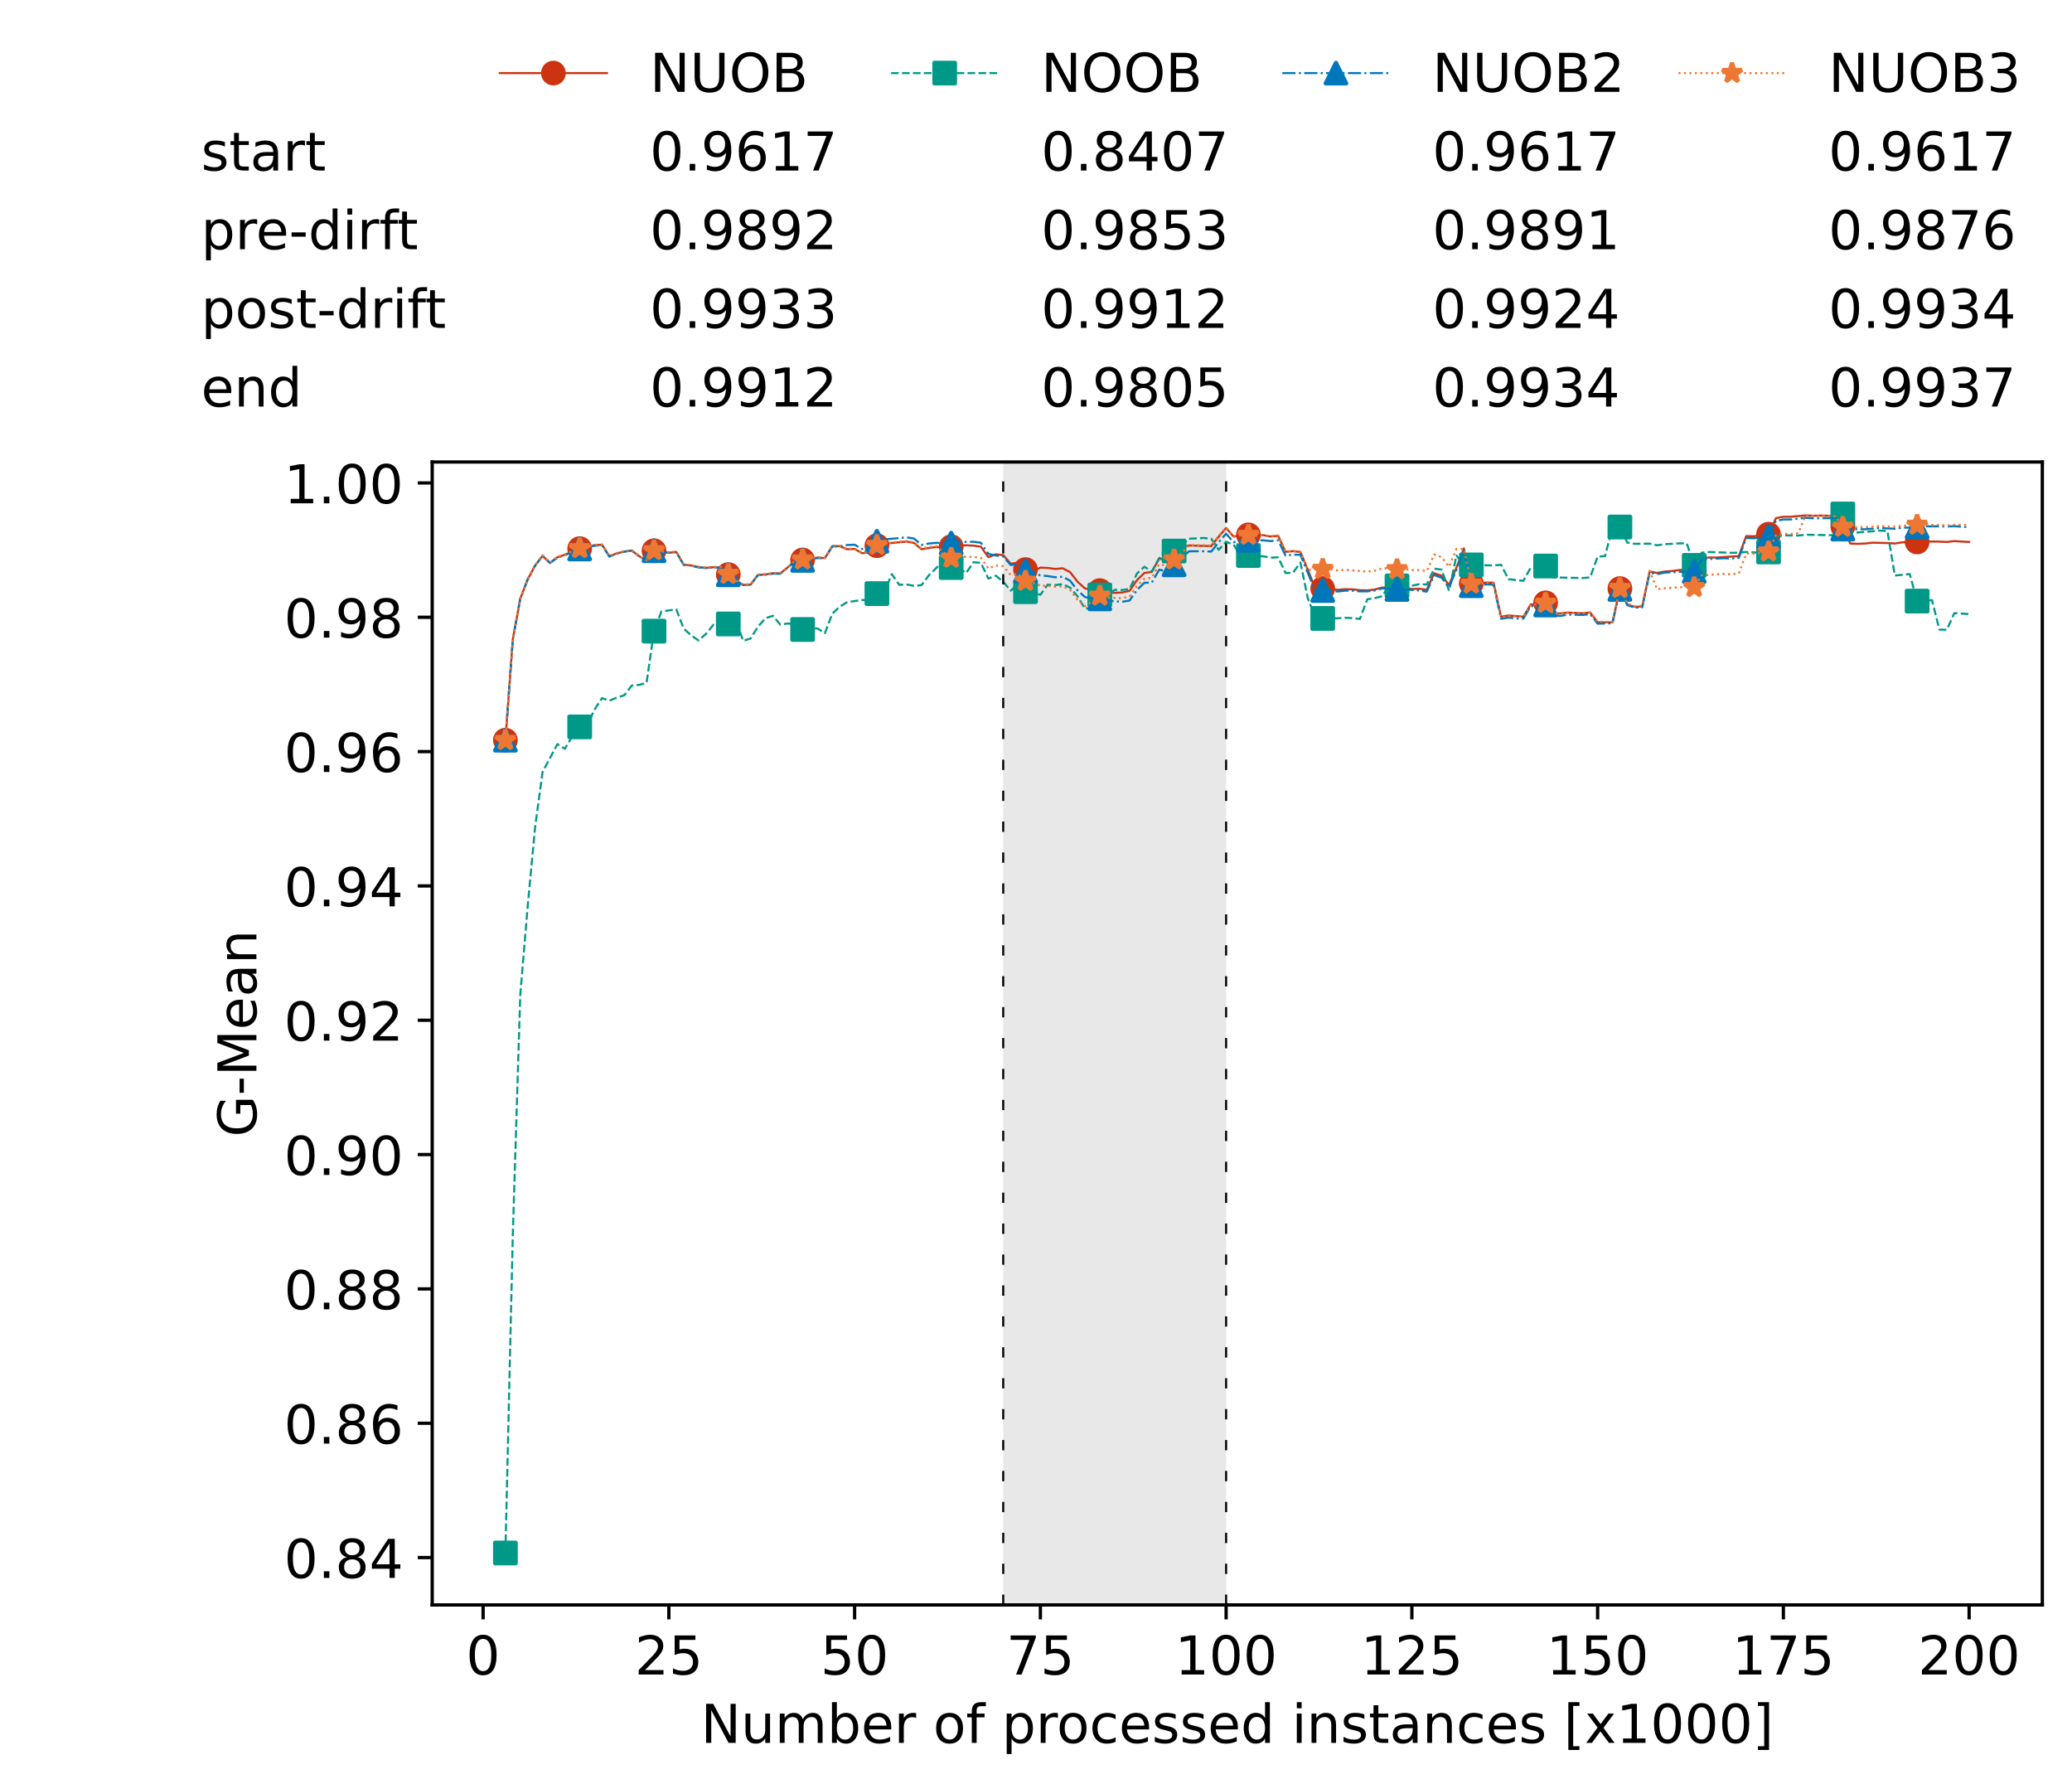 <?xml version="1.0" encoding="utf-8" standalone="no"?>
<!DOCTYPE svg PUBLIC "-//W3C//DTD SVG 1.1//EN"
  "http://www.w3.org/Graphics/SVG/1.1/DTD/svg11.dtd">
<!-- Created with matplotlib (https://matplotlib.org/) -->
<svg height="432.615pt" version="1.1" viewBox="0 0 502.65 432.615" width="502.65pt" xmlns="http://www.w3.org/2000/svg" xmlns:xlink="http://www.w3.org/1999/xlink">
 <defs>
  <style type="text/css">*{stroke-linecap:butt;stroke-linejoin:round;}</style>
 </defs>
 <g id="figure_1">
  <g id="patch_1">
   <path d="M 0 432.615 
L 502.65 432.615 
L 502.65 0 
L 0 0 
z
" style="fill:#ffffff;"/>
  </g>
  <g id="axes_1">
   <g id="patch_2">
    <path d="M 104.85 389.252 
L 495.45 389.252 
L 495.45 112.052 
L 104.85 112.052 
z
" style="fill:#ffffff;"/>
   </g>
   <g id="patch_3">
    <path clip-path="url(#p45ae6b2471)" d="M 297.446 389.252 
L 297.446 112.052 
L 243.372 112.052 
L 243.372 389.252 
z
" style="fill:#d3d3d3;opacity:0.5;"/>
   </g>
   <g id="matplotlib.axis_1">
    <g id="xtick_1">
     <g id="line2d_1">
      <defs>
       <path d="M 0 0 
L 0 3.5 
" id="m418e64c2b8" style="stroke:#000000;stroke-width:0.8;"/>
      </defs>
      <g>
       <use style="stroke:#000000;stroke-width:0.8;" x="117.197" xlink:href="#m418e64c2b8" y="389.252"/>
      </g>
     </g>
     <g id="text_1">
      <!-- 0 -->
      <g transform="translate(113.061 406.13)scale(0.13 -0.13)">
       <defs>
        <path d="M 31.781 66.406 
Q 24.172 66.406 20.328 58.906 
Q 16.5 51.422 16.5 36.375 
Q 16.5 21.391 20.328 13.891 
Q 24.172 6.391 31.781 6.391 
Q 39.453 6.391 43.281 13.891 
Q 47.125 21.391 47.125 36.375 
Q 47.125 51.422 43.281 58.906 
Q 39.453 66.406 31.781 66.406 
z
M 31.781 74.219 
Q 44.047 74.219 50.516 64.516 
Q 56.984 54.828 56.984 36.375 
Q 56.984 17.969 50.516 8.266 
Q 44.047 -1.422 31.781 -1.422 
Q 19.531 -1.422 13.062 8.266 
Q 6.594 17.969 6.594 36.375 
Q 6.594 54.828 13.062 64.516 
Q 19.531 74.219 31.781 74.219 
z
" id="DejaVuSans-48"/>
       </defs>
       <use xlink:href="#DejaVuSans-48"/>
      </g>
     </g>
    </g>
    <g id="xtick_2">
     <g id="line2d_2">
      <g>
       <use style="stroke:#000000;stroke-width:0.8;" x="162.259" xlink:href="#m418e64c2b8" y="389.252"/>
      </g>
     </g>
     <g id="text_2">
      <!-- 25 -->
      <g transform="translate(153.988 406.13)scale(0.13 -0.13)">
       <defs>
        <path d="M 19.188 8.297 
L 53.609 8.297 
L 53.609 0 
L 7.328 0 
L 7.328 8.297 
Q 12.938 14.109 22.625 23.891 
Q 32.328 33.688 34.812 36.531 
Q 39.547 41.844 41.422 45.531 
Q 43.312 49.219 43.312 52.781 
Q 43.312 58.594 39.234 62.25 
Q 35.156 65.922 28.609 65.922 
Q 23.969 65.922 18.812 64.312 
Q 13.672 62.703 7.812 59.422 
L 7.812 69.391 
Q 13.766 71.781 18.938 73 
Q 24.125 74.219 28.422 74.219 
Q 39.75 74.219 46.484 68.547 
Q 53.219 62.891 53.219 53.422 
Q 53.219 48.922 51.531 44.891 
Q 49.859 40.875 45.406 35.406 
Q 44.188 33.984 37.641 27.219 
Q 31.109 20.453 19.188 8.297 
z
" id="DejaVuSans-50"/>
        <path d="M 10.797 72.906 
L 49.516 72.906 
L 49.516 64.594 
L 19.828 64.594 
L 19.828 46.734 
Q 21.969 47.469 24.109 47.828 
Q 26.266 48.188 28.422 48.188 
Q 40.625 48.188 47.75 41.5 
Q 54.891 34.812 54.891 23.391 
Q 54.891 11.625 47.562 5.094 
Q 40.234 -1.422 26.906 -1.422 
Q 22.312 -1.422 17.547 -0.641 
Q 12.797 0.141 7.719 1.703 
L 7.719 11.625 
Q 12.109 9.234 16.797 8.062 
Q 21.484 6.891 26.703 6.891 
Q 35.156 6.891 40.078 11.328 
Q 45.016 15.766 45.016 23.391 
Q 45.016 31 40.078 35.438 
Q 35.156 39.891 26.703 39.891 
Q 22.75 39.891 18.812 39.016 
Q 14.891 38.141 10.797 36.281 
z
" id="DejaVuSans-53"/>
       </defs>
       <use xlink:href="#DejaVuSans-50"/>
       <use x="63.623" xlink:href="#DejaVuSans-53"/>
      </g>
     </g>
    </g>
    <g id="xtick_3">
     <g id="line2d_3">
      <g>
       <use style="stroke:#000000;stroke-width:0.8;" x="207.322" xlink:href="#m418e64c2b8" y="389.252"/>
      </g>
     </g>
     <g id="text_3">
      <!-- 50 -->
      <g transform="translate(199.05 406.13)scale(0.13 -0.13)">
       <use xlink:href="#DejaVuSans-53"/>
       <use x="63.623" xlink:href="#DejaVuSans-48"/>
      </g>
     </g>
    </g>
    <g id="xtick_4">
     <g id="line2d_4">
      <g>
       <use style="stroke:#000000;stroke-width:0.8;" x="252.384" xlink:href="#m418e64c2b8" y="389.252"/>
      </g>
     </g>
     <g id="text_4">
      <!-- 75 -->
      <g transform="translate(244.113 406.13)scale(0.13 -0.13)">
       <defs>
        <path d="M 8.203 72.906 
L 55.078 72.906 
L 55.078 68.703 
L 28.609 0 
L 18.312 0 
L 43.219 64.594 
L 8.203 64.594 
z
" id="DejaVuSans-55"/>
       </defs>
       <use xlink:href="#DejaVuSans-55"/>
       <use x="63.623" xlink:href="#DejaVuSans-53"/>
      </g>
     </g>
    </g>
    <g id="xtick_5">
     <g id="line2d_5">
      <g>
       <use style="stroke:#000000;stroke-width:0.8;" x="297.446" xlink:href="#m418e64c2b8" y="389.252"/>
      </g>
     </g>
     <g id="text_5">
      <!-- 100 -->
      <g transform="translate(285.039 406.13)scale(0.13 -0.13)">
       <defs>
        <path d="M 12.406 8.297 
L 28.516 8.297 
L 28.516 63.922 
L 10.984 60.406 
L 10.984 69.391 
L 28.422 72.906 
L 38.281 72.906 
L 38.281 8.297 
L 54.391 8.297 
L 54.391 0 
L 12.406 0 
z
" id="DejaVuSans-49"/>
       </defs>
       <use xlink:href="#DejaVuSans-49"/>
       <use x="63.623" xlink:href="#DejaVuSans-48"/>
       <use x="127.246" xlink:href="#DejaVuSans-48"/>
      </g>
     </g>
    </g>
    <g id="xtick_6">
     <g id="line2d_6">
      <g>
       <use style="stroke:#000000;stroke-width:0.8;" x="342.509" xlink:href="#m418e64c2b8" y="389.252"/>
      </g>
     </g>
     <g id="text_6">
      <!-- 125 -->
      <g transform="translate(330.102 406.13)scale(0.13 -0.13)">
       <use xlink:href="#DejaVuSans-49"/>
       <use x="63.623" xlink:href="#DejaVuSans-50"/>
       <use x="127.246" xlink:href="#DejaVuSans-53"/>
      </g>
     </g>
    </g>
    <g id="xtick_7">
     <g id="line2d_7">
      <g>
       <use style="stroke:#000000;stroke-width:0.8;" x="387.571" xlink:href="#m418e64c2b8" y="389.252"/>
      </g>
     </g>
     <g id="text_7">
      <!-- 150 -->
      <g transform="translate(375.164 406.13)scale(0.13 -0.13)">
       <use xlink:href="#DejaVuSans-49"/>
       <use x="63.623" xlink:href="#DejaVuSans-53"/>
       <use x="127.246" xlink:href="#DejaVuSans-48"/>
      </g>
     </g>
    </g>
    <g id="xtick_8">
     <g id="line2d_8">
      <g>
       <use style="stroke:#000000;stroke-width:0.8;" x="432.633" xlink:href="#m418e64c2b8" y="389.252"/>
      </g>
     </g>
     <g id="text_8">
      <!-- 175 -->
      <g transform="translate(420.226 406.13)scale(0.13 -0.13)">
       <use xlink:href="#DejaVuSans-49"/>
       <use x="63.623" xlink:href="#DejaVuSans-55"/>
       <use x="127.246" xlink:href="#DejaVuSans-53"/>
      </g>
     </g>
    </g>
    <g id="xtick_9">
     <g id="line2d_9">
      <g>
       <use style="stroke:#000000;stroke-width:0.8;" x="477.695" xlink:href="#m418e64c2b8" y="389.252"/>
      </g>
     </g>
     <g id="text_9">
      <!-- 200 -->
      <g transform="translate(465.289 406.13)scale(0.13 -0.13)">
       <use xlink:href="#DejaVuSans-50"/>
       <use x="63.623" xlink:href="#DejaVuSans-48"/>
       <use x="127.246" xlink:href="#DejaVuSans-48"/>
      </g>
     </g>
    </g>
    <g id="text_10">
     <!-- Number of processed instances [x1000] -->
     <g transform="translate(170.025 422.711)scale(0.13 -0.13)">
      <defs>
       <path d="M 9.812 72.906 
L 23.094 72.906 
L 55.422 11.922 
L 55.422 72.906 
L 64.984 72.906 
L 64.984 0 
L 51.703 0 
L 19.391 60.984 
L 19.391 0 
L 9.812 0 
z
" id="DejaVuSans-78"/>
       <path d="M 8.5 21.578 
L 8.5 54.688 
L 17.484 54.688 
L 17.484 21.922 
Q 17.484 14.156 20.5 10.266 
Q 23.531 6.391 29.594 6.391 
Q 36.859 6.391 41.078 11.031 
Q 45.312 15.672 45.312 23.688 
L 45.312 54.688 
L 54.297 54.688 
L 54.297 0 
L 45.312 0 
L 45.312 8.406 
Q 42.047 3.422 37.719 1 
Q 33.406 -1.422 27.688 -1.422 
Q 18.266 -1.422 13.375 4.438 
Q 8.5 10.297 8.5 21.578 
z
M 31.109 56 
z
" id="DejaVuSans-117"/>
       <path d="M 52 44.188 
Q 55.375 50.25 60.062 53.125 
Q 64.75 56 71.094 56 
Q 79.641 56 84.281 50.016 
Q 88.922 44.047 88.922 33.016 
L 88.922 0 
L 79.891 0 
L 79.891 32.719 
Q 79.891 40.578 77.094 44.375 
Q 74.312 48.188 68.609 48.188 
Q 61.625 48.188 57.562 43.547 
Q 53.516 38.922 53.516 30.906 
L 53.516 0 
L 44.484 0 
L 44.484 32.719 
Q 44.484 40.625 41.703 44.406 
Q 38.922 48.188 33.109 48.188 
Q 26.219 48.188 22.156 43.531 
Q 18.109 38.875 18.109 30.906 
L 18.109 0 
L 9.078 0 
L 9.078 54.688 
L 18.109 54.688 
L 18.109 46.188 
Q 21.188 51.219 25.484 53.609 
Q 29.781 56 35.688 56 
Q 41.656 56 45.828 52.969 
Q 50 49.953 52 44.188 
z
" id="DejaVuSans-109"/>
       <path d="M 48.688 27.297 
Q 48.688 37.203 44.609 42.844 
Q 40.531 48.484 33.406 48.484 
Q 26.266 48.484 22.188 42.844 
Q 18.109 37.203 18.109 27.297 
Q 18.109 17.391 22.188 11.75 
Q 26.266 6.109 33.406 6.109 
Q 40.531 6.109 44.609 11.75 
Q 48.688 17.391 48.688 27.297 
z
M 18.109 46.391 
Q 20.953 51.266 25.266 53.625 
Q 29.594 56 35.594 56 
Q 45.562 56 51.781 48.094 
Q 58.016 40.188 58.016 27.297 
Q 58.016 14.406 51.781 6.484 
Q 45.562 -1.422 35.594 -1.422 
Q 29.594 -1.422 25.266 0.953 
Q 20.953 3.328 18.109 8.203 
L 18.109 0 
L 9.078 0 
L 9.078 75.984 
L 18.109 75.984 
z
" id="DejaVuSans-98"/>
       <path d="M 56.203 29.594 
L 56.203 25.203 
L 14.891 25.203 
Q 15.484 15.922 20.484 11.062 
Q 25.484 6.203 34.422 6.203 
Q 39.594 6.203 44.453 7.469 
Q 49.312 8.734 54.109 11.281 
L 54.109 2.781 
Q 49.266 0.734 44.188 -0.344 
Q 39.109 -1.422 33.891 -1.422 
Q 20.797 -1.422 13.156 6.188 
Q 5.516 13.812 5.516 26.812 
Q 5.516 40.234 12.766 48.109 
Q 20.016 56 32.328 56 
Q 43.359 56 49.781 48.891 
Q 56.203 41.797 56.203 29.594 
z
M 47.219 32.234 
Q 47.125 39.594 43.094 43.984 
Q 39.062 48.391 32.422 48.391 
Q 24.906 48.391 20.391 44.141 
Q 15.875 39.891 15.188 32.172 
z
" id="DejaVuSans-101"/>
       <path d="M 41.109 46.297 
Q 39.594 47.172 37.812 47.578 
Q 36.031 48 33.891 48 
Q 26.266 48 22.188 43.047 
Q 18.109 38.094 18.109 28.812 
L 18.109 0 
L 9.078 0 
L 9.078 54.688 
L 18.109 54.688 
L 18.109 46.188 
Q 20.953 51.172 25.484 53.578 
Q 30.031 56 36.531 56 
Q 37.453 56 38.578 55.875 
Q 39.703 55.766 41.062 55.516 
z
" id="DejaVuSans-114"/>
       <path id="DejaVuSans-32"/>
       <path d="M 30.609 48.391 
Q 23.391 48.391 19.188 42.75 
Q 14.984 37.109 14.984 27.297 
Q 14.984 17.484 19.156 11.844 
Q 23.344 6.203 30.609 6.203 
Q 37.797 6.203 41.984 11.859 
Q 46.188 17.531 46.188 27.297 
Q 46.188 37.016 41.984 42.703 
Q 37.797 48.391 30.609 48.391 
z
M 30.609 56 
Q 42.328 56 49.016 48.375 
Q 55.719 40.766 55.719 27.297 
Q 55.719 13.875 49.016 6.219 
Q 42.328 -1.422 30.609 -1.422 
Q 18.844 -1.422 12.172 6.219 
Q 5.516 13.875 5.516 27.297 
Q 5.516 40.766 12.172 48.375 
Q 18.844 56 30.609 56 
z
" id="DejaVuSans-111"/>
       <path d="M 37.109 75.984 
L 37.109 68.5 
L 28.516 68.5 
Q 23.688 68.5 21.797 66.547 
Q 19.922 64.594 19.922 59.516 
L 19.922 54.688 
L 34.719 54.688 
L 34.719 47.703 
L 19.922 47.703 
L 19.922 0 
L 10.891 0 
L 10.891 47.703 
L 2.297 47.703 
L 2.297 54.688 
L 10.891 54.688 
L 10.891 58.5 
Q 10.891 67.625 15.141 71.797 
Q 19.391 75.984 28.609 75.984 
z
" id="DejaVuSans-102"/>
       <path d="M 18.109 8.203 
L 18.109 -20.797 
L 9.078 -20.797 
L 9.078 54.688 
L 18.109 54.688 
L 18.109 46.391 
Q 20.953 51.266 25.266 53.625 
Q 29.594 56 35.594 56 
Q 45.562 56 51.781 48.094 
Q 58.016 40.188 58.016 27.297 
Q 58.016 14.406 51.781 6.484 
Q 45.562 -1.422 35.594 -1.422 
Q 29.594 -1.422 25.266 0.953 
Q 20.953 3.328 18.109 8.203 
z
M 48.688 27.297 
Q 48.688 37.203 44.609 42.844 
Q 40.531 48.484 33.406 48.484 
Q 26.266 48.484 22.188 42.844 
Q 18.109 37.203 18.109 27.297 
Q 18.109 17.391 22.188 11.75 
Q 26.266 6.109 33.406 6.109 
Q 40.531 6.109 44.609 11.75 
Q 48.688 17.391 48.688 27.297 
z
" id="DejaVuSans-112"/>
       <path d="M 48.781 52.594 
L 48.781 44.188 
Q 44.969 46.297 41.141 47.344 
Q 37.312 48.391 33.406 48.391 
Q 24.656 48.391 19.812 42.844 
Q 14.984 37.312 14.984 27.297 
Q 14.984 17.281 19.812 11.734 
Q 24.656 6.203 33.406 6.203 
Q 37.312 6.203 41.141 7.25 
Q 44.969 8.297 48.781 10.406 
L 48.781 2.094 
Q 45.016 0.344 40.984 -0.531 
Q 36.969 -1.422 32.422 -1.422 
Q 20.062 -1.422 12.781 6.344 
Q 5.516 14.109 5.516 27.297 
Q 5.516 40.672 12.859 48.328 
Q 20.219 56 33.016 56 
Q 37.156 56 41.109 55.141 
Q 45.062 54.297 48.781 52.594 
z
" id="DejaVuSans-99"/>
       <path d="M 44.281 53.078 
L 44.281 44.578 
Q 40.484 46.531 36.375 47.5 
Q 32.281 48.484 27.875 48.484 
Q 21.188 48.484 17.844 46.438 
Q 14.5 44.391 14.5 40.281 
Q 14.5 37.156 16.891 35.375 
Q 19.281 33.594 26.516 31.984 
L 29.594 31.297 
Q 39.156 29.25 43.188 25.516 
Q 47.219 21.781 47.219 15.094 
Q 47.219 7.469 41.188 3.016 
Q 35.156 -1.422 24.609 -1.422 
Q 20.219 -1.422 15.453 -0.562 
Q 10.688 0.297 5.422 2 
L 5.422 11.281 
Q 10.406 8.688 15.234 7.391 
Q 20.062 6.109 24.812 6.109 
Q 31.156 6.109 34.562 8.281 
Q 37.984 10.453 37.984 14.406 
Q 37.984 18.062 35.516 20.016 
Q 33.062 21.969 24.703 23.781 
L 21.578 24.516 
Q 13.234 26.266 9.516 29.906 
Q 5.812 33.547 5.812 39.891 
Q 5.812 47.609 11.281 51.797 
Q 16.75 56 26.812 56 
Q 31.781 56 36.172 55.266 
Q 40.578 54.547 44.281 53.078 
z
" id="DejaVuSans-115"/>
       <path d="M 45.406 46.391 
L 45.406 75.984 
L 54.391 75.984 
L 54.391 0 
L 45.406 0 
L 45.406 8.203 
Q 42.578 3.328 38.25 0.953 
Q 33.938 -1.422 27.875 -1.422 
Q 17.969 -1.422 11.734 6.484 
Q 5.516 14.406 5.516 27.297 
Q 5.516 40.188 11.734 48.094 
Q 17.969 56 27.875 56 
Q 33.938 56 38.25 53.625 
Q 42.578 51.266 45.406 46.391 
z
M 14.797 27.297 
Q 14.797 17.391 18.875 11.75 
Q 22.953 6.109 30.078 6.109 
Q 37.203 6.109 41.297 11.75 
Q 45.406 17.391 45.406 27.297 
Q 45.406 37.203 41.297 42.844 
Q 37.203 48.484 30.078 48.484 
Q 22.953 48.484 18.875 42.844 
Q 14.797 37.203 14.797 27.297 
z
" id="DejaVuSans-100"/>
       <path d="M 9.422 54.688 
L 18.406 54.688 
L 18.406 0 
L 9.422 0 
z
M 9.422 75.984 
L 18.406 75.984 
L 18.406 64.594 
L 9.422 64.594 
z
" id="DejaVuSans-105"/>
       <path d="M 54.891 33.016 
L 54.891 0 
L 45.906 0 
L 45.906 32.719 
Q 45.906 40.484 42.875 44.328 
Q 39.844 48.188 33.797 48.188 
Q 26.516 48.188 22.312 43.547 
Q 18.109 38.922 18.109 30.906 
L 18.109 0 
L 9.078 0 
L 9.078 54.688 
L 18.109 54.688 
L 18.109 46.188 
Q 21.344 51.125 25.703 53.562 
Q 30.078 56 35.797 56 
Q 45.219 56 50.047 50.172 
Q 54.891 44.344 54.891 33.016 
z
" id="DejaVuSans-110"/>
       <path d="M 18.312 70.219 
L 18.312 54.688 
L 36.812 54.688 
L 36.812 47.703 
L 18.312 47.703 
L 18.312 18.016 
Q 18.312 11.328 20.141 9.422 
Q 21.969 7.516 27.594 7.516 
L 36.812 7.516 
L 36.812 0 
L 27.594 0 
Q 17.188 0 13.234 3.875 
Q 9.281 7.766 9.281 18.016 
L 9.281 47.703 
L 2.688 47.703 
L 2.688 54.688 
L 9.281 54.688 
L 9.281 70.219 
z
" id="DejaVuSans-116"/>
       <path d="M 34.281 27.484 
Q 23.391 27.484 19.188 25 
Q 14.984 22.516 14.984 16.5 
Q 14.984 11.719 18.141 8.906 
Q 21.297 6.109 26.703 6.109 
Q 34.188 6.109 38.703 11.406 
Q 43.219 16.703 43.219 25.484 
L 43.219 27.484 
z
M 52.203 31.203 
L 52.203 0 
L 43.219 0 
L 43.219 8.297 
Q 40.141 3.328 35.547 0.953 
Q 30.953 -1.422 24.312 -1.422 
Q 15.922 -1.422 10.953 3.297 
Q 6 8.016 6 15.922 
Q 6 25.141 12.172 29.828 
Q 18.359 34.516 30.609 34.516 
L 43.219 34.516 
L 43.219 35.406 
Q 43.219 41.609 39.141 45 
Q 35.062 48.391 27.688 48.391 
Q 23 48.391 18.547 47.266 
Q 14.109 46.141 10.016 43.891 
L 10.016 52.203 
Q 14.938 54.109 19.578 55.047 
Q 24.219 56 28.609 56 
Q 40.484 56 46.344 49.844 
Q 52.203 43.703 52.203 31.203 
z
" id="DejaVuSans-97"/>
       <path d="M 8.594 75.984 
L 29.297 75.984 
L 29.297 69 
L 17.578 69 
L 17.578 -6.203 
L 29.297 -6.203 
L 29.297 -13.188 
L 8.594 -13.188 
z
" id="DejaVuSans-91"/>
       <path d="M 54.891 54.688 
L 35.109 28.078 
L 55.906 0 
L 45.312 0 
L 29.391 21.484 
L 13.484 0 
L 2.875 0 
L 24.125 28.609 
L 4.688 54.688 
L 15.281 54.688 
L 29.781 35.203 
L 44.281 54.688 
z
" id="DejaVuSans-120"/>
       <path d="M 30.422 75.984 
L 30.422 -13.188 
L 9.719 -13.188 
L 9.719 -6.203 
L 21.391 -6.203 
L 21.391 69 
L 9.719 69 
L 9.719 75.984 
z
" id="DejaVuSans-93"/>
      </defs>
      <use xlink:href="#DejaVuSans-78"/>
      <use x="74.805" xlink:href="#DejaVuSans-117"/>
      <use x="138.184" xlink:href="#DejaVuSans-109"/>
      <use x="235.596" xlink:href="#DejaVuSans-98"/>
      <use x="299.072" xlink:href="#DejaVuSans-101"/>
      <use x="360.596" xlink:href="#DejaVuSans-114"/>
      <use x="401.709" xlink:href="#DejaVuSans-32"/>
      <use x="433.496" xlink:href="#DejaVuSans-111"/>
      <use x="494.678" xlink:href="#DejaVuSans-102"/>
      <use x="529.883" xlink:href="#DejaVuSans-32"/>
      <use x="561.67" xlink:href="#DejaVuSans-112"/>
      <use x="625.146" xlink:href="#DejaVuSans-114"/>
      <use x="664.01" xlink:href="#DejaVuSans-111"/>
      <use x="725.191" xlink:href="#DejaVuSans-99"/>
      <use x="780.172" xlink:href="#DejaVuSans-101"/>
      <use x="841.695" xlink:href="#DejaVuSans-115"/>
      <use x="893.795" xlink:href="#DejaVuSans-115"/>
      <use x="945.895" xlink:href="#DejaVuSans-101"/>
      <use x="1007.418" xlink:href="#DejaVuSans-100"/>
      <use x="1070.895" xlink:href="#DejaVuSans-32"/>
      <use x="1102.682" xlink:href="#DejaVuSans-105"/>
      <use x="1130.465" xlink:href="#DejaVuSans-110"/>
      <use x="1193.844" xlink:href="#DejaVuSans-115"/>
      <use x="1245.943" xlink:href="#DejaVuSans-116"/>
      <use x="1285.152" xlink:href="#DejaVuSans-97"/>
      <use x="1346.432" xlink:href="#DejaVuSans-110"/>
      <use x="1409.811" xlink:href="#DejaVuSans-99"/>
      <use x="1464.791" xlink:href="#DejaVuSans-101"/>
      <use x="1526.314" xlink:href="#DejaVuSans-115"/>
      <use x="1578.414" xlink:href="#DejaVuSans-32"/>
      <use x="1610.201" xlink:href="#DejaVuSans-91"/>
      <use x="1649.215" xlink:href="#DejaVuSans-120"/>
      <use x="1708.395" xlink:href="#DejaVuSans-49"/>
      <use x="1772.018" xlink:href="#DejaVuSans-48"/>
      <use x="1835.641" xlink:href="#DejaVuSans-48"/>
      <use x="1899.264" xlink:href="#DejaVuSans-48"/>
      <use x="1962.887" xlink:href="#DejaVuSans-93"/>
     </g>
    </g>
   </g>
   <g id="matplotlib.axis_2">
    <g id="ytick_1">
     <g id="line2d_10">
      <defs>
       <path d="M 0 0 
L -3.5 0 
" id="m771b06bea3" style="stroke:#000000;stroke-width:0.8;"/>
      </defs>
      <g>
       <use style="stroke:#000000;stroke-width:0.8;" x="104.85" xlink:href="#m771b06bea3" y="377.764"/>
      </g>
     </g>
     <g id="text_11">
      <!-- 0.84 -->
      <g transform="translate(68.905 382.703)scale(0.13 -0.13)">
       <defs>
        <path d="M 10.688 12.406 
L 21 12.406 
L 21 0 
L 10.688 0 
z
" id="DejaVuSans-46"/>
        <path d="M 31.781 34.625 
Q 24.75 34.625 20.719 30.859 
Q 16.703 27.094 16.703 20.516 
Q 16.703 13.922 20.719 10.156 
Q 24.75 6.391 31.781 6.391 
Q 38.812 6.391 42.859 10.172 
Q 46.922 13.969 46.922 20.516 
Q 46.922 27.094 42.891 30.859 
Q 38.875 34.625 31.781 34.625 
z
M 21.922 38.812 
Q 15.578 40.375 12.031 44.719 
Q 8.5 49.078 8.5 55.328 
Q 8.5 64.062 14.719 69.141 
Q 20.953 74.219 31.781 74.219 
Q 42.672 74.219 48.875 69.141 
Q 55.078 64.062 55.078 55.328 
Q 55.078 49.078 51.531 44.719 
Q 48 40.375 41.703 38.812 
Q 48.828 37.156 52.797 32.312 
Q 56.781 27.484 56.781 20.516 
Q 56.781 9.906 50.312 4.234 
Q 43.844 -1.422 31.781 -1.422 
Q 19.734 -1.422 13.25 4.234 
Q 6.781 9.906 6.781 20.516 
Q 6.781 27.484 10.781 32.312 
Q 14.797 37.156 21.922 38.812 
z
M 18.312 54.391 
Q 18.312 48.734 21.844 45.562 
Q 25.391 42.391 31.781 42.391 
Q 38.141 42.391 41.719 45.562 
Q 45.312 48.734 45.312 54.391 
Q 45.312 60.062 41.719 63.234 
Q 38.141 66.406 31.781 66.406 
Q 25.391 66.406 21.844 63.234 
Q 18.312 60.062 18.312 54.391 
z
" id="DejaVuSans-56"/>
        <path d="M 37.797 64.312 
L 12.891 25.391 
L 37.797 25.391 
z
M 35.203 72.906 
L 47.609 72.906 
L 47.609 25.391 
L 58.016 25.391 
L 58.016 17.188 
L 47.609 17.188 
L 47.609 0 
L 37.797 0 
L 37.797 17.188 
L 4.891 17.188 
L 4.891 26.703 
z
" id="DejaVuSans-52"/>
       </defs>
       <use xlink:href="#DejaVuSans-48"/>
       <use x="63.623" xlink:href="#DejaVuSans-46"/>
       <use x="95.41" xlink:href="#DejaVuSans-56"/>
       <use x="159.033" xlink:href="#DejaVuSans-52"/>
      </g>
     </g>
    </g>
    <g id="ytick_2">
     <g id="line2d_11">
      <g>
       <use style="stroke:#000000;stroke-width:0.8;" x="104.85" xlink:href="#m771b06bea3" y="345.185"/>
      </g>
     </g>
     <g id="text_12">
      <!-- 0.86 -->
      <g transform="translate(68.905 350.124)scale(0.13 -0.13)">
       <defs>
        <path d="M 33.016 40.375 
Q 26.375 40.375 22.484 35.828 
Q 18.609 31.297 18.609 23.391 
Q 18.609 15.531 22.484 10.953 
Q 26.375 6.391 33.016 6.391 
Q 39.656 6.391 43.531 10.953 
Q 47.406 15.531 47.406 23.391 
Q 47.406 31.297 43.531 35.828 
Q 39.656 40.375 33.016 40.375 
z
M 52.594 71.297 
L 52.594 62.312 
Q 48.875 64.062 45.094 64.984 
Q 41.312 65.922 37.594 65.922 
Q 27.828 65.922 22.672 59.328 
Q 17.531 52.734 16.797 39.406 
Q 19.672 43.656 24.016 45.922 
Q 28.375 48.188 33.594 48.188 
Q 44.578 48.188 50.953 41.516 
Q 57.328 34.859 57.328 23.391 
Q 57.328 12.156 50.688 5.359 
Q 44.047 -1.422 33.016 -1.422 
Q 20.359 -1.422 13.672 8.266 
Q 6.984 17.969 6.984 36.375 
Q 6.984 53.656 15.188 63.938 
Q 23.391 74.219 37.203 74.219 
Q 40.922 74.219 44.703 73.484 
Q 48.484 72.75 52.594 71.297 
z
" id="DejaVuSans-54"/>
       </defs>
       <use xlink:href="#DejaVuSans-48"/>
       <use x="63.623" xlink:href="#DejaVuSans-46"/>
       <use x="95.41" xlink:href="#DejaVuSans-56"/>
       <use x="159.033" xlink:href="#DejaVuSans-54"/>
      </g>
     </g>
    </g>
    <g id="ytick_3">
     <g id="line2d_12">
      <g>
       <use style="stroke:#000000;stroke-width:0.8;" x="104.85" xlink:href="#m771b06bea3" y="312.606"/>
      </g>
     </g>
     <g id="text_13">
      <!-- 0.88 -->
      <g transform="translate(68.905 317.545)scale(0.13 -0.13)">
       <use xlink:href="#DejaVuSans-48"/>
       <use x="63.623" xlink:href="#DejaVuSans-46"/>
       <use x="95.41" xlink:href="#DejaVuSans-56"/>
       <use x="159.033" xlink:href="#DejaVuSans-56"/>
      </g>
     </g>
    </g>
    <g id="ytick_4">
     <g id="line2d_13">
      <g>
       <use style="stroke:#000000;stroke-width:0.8;" x="104.85" xlink:href="#m771b06bea3" y="280.027"/>
      </g>
     </g>
     <g id="text_14">
      <!-- 0.90 -->
      <g transform="translate(68.905 284.966)scale(0.13 -0.13)">
       <defs>
        <path d="M 10.984 1.516 
L 10.984 10.5 
Q 14.703 8.734 18.5 7.812 
Q 22.312 6.891 25.984 6.891 
Q 35.75 6.891 40.891 13.453 
Q 46.047 20.016 46.781 33.406 
Q 43.953 29.203 39.594 26.953 
Q 35.25 24.703 29.984 24.703 
Q 19.047 24.703 12.672 31.312 
Q 6.297 37.938 6.297 49.422 
Q 6.297 60.641 12.938 67.422 
Q 19.578 74.219 30.609 74.219 
Q 43.266 74.219 49.922 64.516 
Q 56.594 54.828 56.594 36.375 
Q 56.594 19.141 48.406 8.859 
Q 40.234 -1.422 26.422 -1.422 
Q 22.703 -1.422 18.891 -0.688 
Q 15.094 0.047 10.984 1.516 
z
M 30.609 32.422 
Q 37.25 32.422 41.125 36.953 
Q 45.016 41.5 45.016 49.422 
Q 45.016 57.281 41.125 61.844 
Q 37.25 66.406 30.609 66.406 
Q 23.969 66.406 20.094 61.844 
Q 16.219 57.281 16.219 49.422 
Q 16.219 41.5 20.094 36.953 
Q 23.969 32.422 30.609 32.422 
z
" id="DejaVuSans-57"/>
       </defs>
       <use xlink:href="#DejaVuSans-48"/>
       <use x="63.623" xlink:href="#DejaVuSans-46"/>
       <use x="95.41" xlink:href="#DejaVuSans-57"/>
       <use x="159.033" xlink:href="#DejaVuSans-48"/>
      </g>
     </g>
    </g>
    <g id="ytick_5">
     <g id="line2d_14">
      <g>
       <use style="stroke:#000000;stroke-width:0.8;" x="104.85" xlink:href="#m771b06bea3" y="247.447"/>
      </g>
     </g>
     <g id="text_15">
      <!-- 0.92 -->
      <g transform="translate(68.905 252.386)scale(0.13 -0.13)">
       <use xlink:href="#DejaVuSans-48"/>
       <use x="63.623" xlink:href="#DejaVuSans-46"/>
       <use x="95.41" xlink:href="#DejaVuSans-57"/>
       <use x="159.033" xlink:href="#DejaVuSans-50"/>
      </g>
     </g>
    </g>
    <g id="ytick_6">
     <g id="line2d_15">
      <g>
       <use style="stroke:#000000;stroke-width:0.8;" x="104.85" xlink:href="#m771b06bea3" y="214.868"/>
      </g>
     </g>
     <g id="text_16">
      <!-- 0.94 -->
      <g transform="translate(68.905 219.807)scale(0.13 -0.13)">
       <use xlink:href="#DejaVuSans-48"/>
       <use x="63.623" xlink:href="#DejaVuSans-46"/>
       <use x="95.41" xlink:href="#DejaVuSans-57"/>
       <use x="159.033" xlink:href="#DejaVuSans-52"/>
      </g>
     </g>
    </g>
    <g id="ytick_7">
     <g id="line2d_16">
      <g>
       <use style="stroke:#000000;stroke-width:0.8;" x="104.85" xlink:href="#m771b06bea3" y="182.289"/>
      </g>
     </g>
     <g id="text_17">
      <!-- 0.96 -->
      <g transform="translate(68.905 187.228)scale(0.13 -0.13)">
       <use xlink:href="#DejaVuSans-48"/>
       <use x="63.623" xlink:href="#DejaVuSans-46"/>
       <use x="95.41" xlink:href="#DejaVuSans-57"/>
       <use x="159.033" xlink:href="#DejaVuSans-54"/>
      </g>
     </g>
    </g>
    <g id="ytick_8">
     <g id="line2d_17">
      <g>
       <use style="stroke:#000000;stroke-width:0.8;" x="104.85" xlink:href="#m771b06bea3" y="149.71"/>
      </g>
     </g>
     <g id="text_18">
      <!-- 0.98 -->
      <g transform="translate(68.905 154.649)scale(0.13 -0.13)">
       <use xlink:href="#DejaVuSans-48"/>
       <use x="63.623" xlink:href="#DejaVuSans-46"/>
       <use x="95.41" xlink:href="#DejaVuSans-57"/>
       <use x="159.033" xlink:href="#DejaVuSans-56"/>
      </g>
     </g>
    </g>
    <g id="ytick_9">
     <g id="line2d_18">
      <g>
       <use style="stroke:#000000;stroke-width:0.8;" x="104.85" xlink:href="#m771b06bea3" y="117.131"/>
      </g>
     </g>
     <g id="text_19">
      <!-- 1.00 -->
      <g transform="translate(68.905 122.069)scale(0.13 -0.13)">
       <use xlink:href="#DejaVuSans-49"/>
       <use x="63.623" xlink:href="#DejaVuSans-46"/>
       <use x="95.41" xlink:href="#DejaVuSans-48"/>
       <use x="159.033" xlink:href="#DejaVuSans-48"/>
      </g>
     </g>
    </g>
    <g id="text_20">
     <!-- G-Mean -->
     <g transform="translate(62.201 275.744)rotate(-90)scale(0.13 -0.13)">
      <defs>
       <path d="M 59.516 10.406 
L 59.516 29.984 
L 43.406 29.984 
L 43.406 38.094 
L 69.281 38.094 
L 69.281 6.781 
Q 63.578 2.734 56.688 0.656 
Q 49.812 -1.422 42 -1.422 
Q 24.906 -1.422 15.25 8.562 
Q 5.609 18.562 5.609 36.375 
Q 5.609 54.25 15.25 64.234 
Q 24.906 74.219 42 74.219 
Q 49.125 74.219 55.547 72.453 
Q 61.969 70.703 67.391 67.281 
L 67.391 56.781 
Q 61.922 61.422 55.766 63.766 
Q 49.609 66.109 42.828 66.109 
Q 29.438 66.109 22.719 58.641 
Q 16.016 51.172 16.016 36.375 
Q 16.016 21.625 22.719 14.156 
Q 29.438 6.688 42.828 6.688 
Q 48.047 6.688 52.141 7.594 
Q 56.25 8.5 59.516 10.406 
z
" id="DejaVuSans-71"/>
       <path d="M 4.891 31.391 
L 31.203 31.391 
L 31.203 23.391 
L 4.891 23.391 
z
" id="DejaVuSans-45"/>
       <path d="M 9.812 72.906 
L 24.516 72.906 
L 43.109 23.297 
L 61.812 72.906 
L 76.516 72.906 
L 76.516 0 
L 66.891 0 
L 66.891 64.016 
L 48.094 14.016 
L 38.188 14.016 
L 19.391 64.016 
L 19.391 0 
L 9.812 0 
z
" id="DejaVuSans-77"/>
      </defs>
      <use xlink:href="#DejaVuSans-71"/>
      <use x="77.49" xlink:href="#DejaVuSans-45"/>
      <use x="113.574" xlink:href="#DejaVuSans-77"/>
      <use x="199.854" xlink:href="#DejaVuSans-101"/>
      <use x="261.377" xlink:href="#DejaVuSans-97"/>
      <use x="322.656" xlink:href="#DejaVuSans-110"/>
     </g>
    </g>
   </g>
   <g id="line2d_19"/>
   <g id="line2d_20"/>
   <g id="line2d_21"/>
   <g id="line2d_22"/>
   <g id="line2d_23"/>
   <g id="line2d_24">
    <path clip-path="url(#p45ae6b2471)" d="M 122.605 179.522 
L 124.407 155.044 
L 126.21 145.218 
L 128.012 140.505 
L 129.815 137.176 
L 131.617 134.81 
L 133.419 136.532 
L 135.222 135.152 
L 137.024 134.549 
L 140.629 133.062 
L 142.432 132.581 
L 144.234 132.223 
L 146.037 132.111 
L 147.839 134.892 
L 149.642 134.2 
L 151.444 133.786 
L 153.247 133.518 
L 155.049 134.892 
L 156.852 136.02 
L 158.654 133.57 
L 162.259 134.08 
L 164.062 133.869 
L 165.864 136.97 
L 167.667 137.138 
L 169.469 137.57 
L 171.272 137.739 
L 173.074 137.573 
L 174.877 137.661 
L 176.679 139.358 
L 178.482 140.802 
L 180.284 141.876 
L 182.087 141.792 
L 183.889 139.454 
L 185.692 139.33 
L 187.494 139.038 
L 189.297 139.071 
L 191.099 137.617 
L 192.902 135.983 
L 194.704 135.818 
L 198.309 135.225 
L 200.112 135.353 
L 201.914 132.468 
L 203.717 132.468 
L 205.519 133.214 
L 207.322 133.133 
L 209.124 134.167 
L 210.927 133.996 
L 212.729 132.345 
L 214.532 131.866 
L 219.939 131.349 
L 221.742 131.688 
L 223.544 133.22 
L 225.347 132.887 
L 227.149 132.68 
L 228.952 132.758 
L 230.754 132.59 
L 232.557 132.295 
L 234.359 132.252 
L 236.162 132.335 
L 237.964 132.588 
L 239.767 135.146 
L 241.569 134.433 
L 243.372 134.644 
L 245.174 136.705 
L 246.976 136.492 
L 248.779 138.144 
L 250.581 138.551 
L 252.384 137.668 
L 254.186 137.749 
L 255.989 137.995 
L 257.791 137.823 
L 259.594 138.753 
L 261.396 141.077 
L 263.199 142.714 
L 265.001 143.042 
L 266.804 143.247 
L 268.606 143.66 
L 270.409 143.786 
L 272.211 143.698 
L 274.014 143.312 
L 275.816 140.707 
L 277.619 138.963 
L 279.421 138.702 
L 281.224 135.476 
L 283.026 135.846 
L 286.631 132.716 
L 288.434 132.293 
L 293.841 132.443 
L 295.644 130.141 
L 297.446 128.063 
L 299.249 130.147 
L 301.051 129.813 
L 302.854 129.724 
L 304.656 129.929 
L 306.459 129.796 
L 308.261 130.122 
L 310.064 129.952 
L 311.866 133.839 
L 313.669 133.673 
L 315.471 133.875 
L 317.274 138.192 
L 319.076 142.815 
L 322.681 142.732 
L 324.484 143.061 
L 326.286 142.893 
L 328.089 142.933 
L 329.891 143.142 
L 331.694 143.183 
L 333.496 142.978 
L 335.299 142.507 
L 337.101 142.504 
L 338.904 142.713 
L 340.706 142.668 
L 342.509 142.838 
L 344.311 142.799 
L 346.114 143.047 
L 347.916 139.035 
L 349.719 139.621 
L 351.521 141.87 
L 353.324 137.673 
L 355.126 133.005 
L 356.928 141.523 
L 358.731 141.523 
L 360.533 141.275 
L 362.336 141.319 
L 364.138 149.59 
L 365.941 149.257 
L 369.546 149.587 
L 371.348 146.576 
L 373.151 146.576 
L 374.953 146.205 
L 376.756 148.778 
L 378.558 148.774 
L 380.361 148.566 
L 383.966 148.73 
L 385.768 148.558 
L 387.571 150.931 
L 391.176 150.934 
L 392.978 142.751 
L 394.781 146.603 
L 396.583 147.182 
L 398.386 147.098 
L 400.188 138.622 
L 401.991 138.953 
L 403.793 138.623 
L 405.596 138.497 
L 407.398 138.248 
L 409.201 138.165 
L 411.003 138.329 
L 412.806 135.338 
L 414.608 135.216 
L 416.411 135.214 
L 421.818 134.88 
L 423.621 130.013 
L 425.423 130.055 
L 429.028 129.556 
L 430.831 125.663 
L 432.633 125.331 
L 434.436 125.329 
L 438.041 124.998 
L 439.843 125.083 
L 441.646 125.042 
L 445.251 125.125 
L 447.053 127.701 
L 448.856 131.821 
L 450.658 131.903 
L 452.461 131.82 
L 454.263 131.615 
L 457.868 131.7 
L 459.671 131.819 
L 461.473 131.531 
L 465.078 131.447 
L 466.881 131.321 
L 470.485 131.363 
L 472.288 131.447 
L 474.09 131.239 
L 477.695 131.445 
L 477.695 131.445 
" style="fill:none;stroke:#cc3311;stroke-linecap:square;stroke-width:0.5;"/>
    <defs>
     <path d="M 0 2.5 
C 0.663 2.5 1.299 2.237 1.768 1.768 
C 2.237 1.299 2.5 0.663 2.5 0 
C 2.5 -0.663 2.237 -1.299 1.768 -1.768 
C 1.299 -2.237 0.663 -2.5 0 -2.5 
C -0.663 -2.5 -1.299 -2.237 -1.768 -1.768 
C -2.237 -1.299 -2.5 -0.663 -2.5 0 
C -2.5 0.663 -2.237 1.299 -1.768 1.768 
C -1.299 2.237 -0.663 2.5 0 2.5 
z
" id="m7cf55862f3" style="stroke:#cc3311;"/>
    </defs>
    <g clip-path="url(#p45ae6b2471)">
     <use style="fill:#cc3311;stroke:#cc3311;" x="122.605" xlink:href="#m7cf55862f3" y="179.522"/>
     <use style="fill:#cc3311;stroke:#cc3311;" x="140.629" xlink:href="#m7cf55862f3" y="133.062"/>
     <use style="fill:#cc3311;stroke:#cc3311;" x="158.654" xlink:href="#m7cf55862f3" y="133.57"/>
     <use style="fill:#cc3311;stroke:#cc3311;" x="176.679" xlink:href="#m7cf55862f3" y="139.358"/>
     <use style="fill:#cc3311;stroke:#cc3311;" x="194.704" xlink:href="#m7cf55862f3" y="135.818"/>
     <use style="fill:#cc3311;stroke:#cc3311;" x="212.729" xlink:href="#m7cf55862f3" y="132.345"/>
     <use style="fill:#cc3311;stroke:#cc3311;" x="230.754" xlink:href="#m7cf55862f3" y="132.59"/>
     <use style="fill:#cc3311;stroke:#cc3311;" x="248.779" xlink:href="#m7cf55862f3" y="138.144"/>
     <use style="fill:#cc3311;stroke:#cc3311;" x="266.804" xlink:href="#m7cf55862f3" y="143.247"/>
     <use style="fill:#cc3311;stroke:#cc3311;" x="284.829" xlink:href="#m7cf55862f3" y="134.225"/>
     <use style="fill:#cc3311;stroke:#cc3311;" x="302.854" xlink:href="#m7cf55862f3" y="129.724"/>
     <use style="fill:#cc3311;stroke:#cc3311;" x="320.879" xlink:href="#m7cf55862f3" y="142.731"/>
     <use style="fill:#cc3311;stroke:#cc3311;" x="338.904" xlink:href="#m7cf55862f3" y="142.713"/>
     <use style="fill:#cc3311;stroke:#cc3311;" x="356.928" xlink:href="#m7cf55862f3" y="141.523"/>
     <use style="fill:#cc3311;stroke:#cc3311;" x="374.953" xlink:href="#m7cf55862f3" y="146.205"/>
     <use style="fill:#cc3311;stroke:#cc3311;" x="392.978" xlink:href="#m7cf55862f3" y="142.751"/>
     <use style="fill:#cc3311;stroke:#cc3311;" x="411.003" xlink:href="#m7cf55862f3" y="138.329"/>
     <use style="fill:#cc3311;stroke:#cc3311;" x="429.028" xlink:href="#m7cf55862f3" y="129.556"/>
     <use style="fill:#cc3311;stroke:#cc3311;" x="447.053" xlink:href="#m7cf55862f3" y="127.701"/>
     <use style="fill:#cc3311;stroke:#cc3311;" x="465.078" xlink:href="#m7cf55862f3" y="131.447"/>
    </g>
   </g>
   <g id="line2d_25"/>
   <g id="line2d_26"/>
   <g id="line2d_27"/>
   <g id="line2d_28"/>
   <g id="line2d_29">
    <path clip-path="url(#p45ae6b2471)" d="M 122.605 376.652 
L 124.407 299.263 
L 126.21 241.364 
L 128.012 219.771 
L 129.815 200.589 
L 131.617 187.236 
L 135.222 180.473 
L 137.024 181.61 
L 138.827 178.592 
L 140.629 176.296 
L 142.432 175.917 
L 144.234 172.098 
L 146.037 169.32 
L 147.839 169.944 
L 149.642 169.187 
L 151.444 168.624 
L 153.247 166.279 
L 155.049 166.102 
L 156.852 165.629 
L 158.654 153.07 
L 160.457 148.296 
L 164.062 147.795 
L 165.864 152.459 
L 167.667 154.101 
L 169.469 155.338 
L 171.272 153.72 
L 173.074 151.531 
L 174.877 151.314 
L 176.679 151.332 
L 178.482 150.264 
L 180.284 155.44 
L 182.087 154.848 
L 183.889 151.977 
L 185.692 149.942 
L 187.494 149.349 
L 189.297 151.502 
L 191.099 151.208 
L 192.902 151.445 
L 194.704 152.673 
L 196.507 152.336 
L 198.309 152.421 
L 200.112 153.568 
L 201.914 148.822 
L 203.717 147.138 
L 205.519 146.05 
L 209.124 145.513 
L 210.927 145.588 
L 212.729 143.971 
L 214.532 143.655 
L 216.334 139.241 
L 218.137 141.832 
L 219.939 141.752 
L 221.742 142.089 
L 223.544 141.925 
L 225.347 139.515 
L 228.952 135.981 
L 230.754 137.652 
L 232.557 137.652 
L 234.359 139.016 
L 236.162 136.349 
L 237.964 136.517 
L 239.767 140.324 
L 241.569 139.611 
L 243.372 141.099 
L 245.174 143.25 
L 246.976 141.802 
L 248.779 143.502 
L 250.581 143.786 
L 252.384 144.255 
L 254.186 141.786 
L 255.989 141.909 
L 257.791 141.656 
L 259.594 142.512 
L 261.396 144.593 
L 263.199 147.617 
L 265.001 147.321 
L 266.804 144.295 
L 268.606 144.501 
L 270.409 143.052 
L 272.211 143.093 
L 274.014 142.879 
L 275.816 139.112 
L 277.619 137.449 
L 279.421 138.623 
L 281.224 135.309 
L 283.026 135.473 
L 284.829 133.645 
L 288.434 130.655 
L 292.039 130.485 
L 293.841 130.648 
L 295.644 133.353 
L 297.446 131.395 
L 299.249 132.105 
L 301.051 134.889 
L 302.854 134.721 
L 304.656 134.885 
L 306.459 134.924 
L 308.261 135.251 
L 310.064 135.166 
L 311.866 138.988 
L 313.669 138.905 
L 315.471 136.445 
L 317.274 145.145 
L 319.076 149.747 
L 320.879 149.993 
L 324.484 149.952 
L 326.286 149.827 
L 328.089 149.909 
L 329.891 150.117 
L 331.694 145.352 
L 333.496 145.063 
L 335.299 144.589 
L 337.101 141.888 
L 338.904 142.094 
L 340.706 142.01 
L 342.509 142.053 
L 344.311 141.683 
L 346.114 141.765 
L 347.916 137.903 
L 349.719 138.153 
L 351.521 143.281 
L 353.324 134.745 
L 355.126 137.1 
L 356.928 137.017 
L 362.336 137.142 
L 364.138 136.977 
L 365.941 140.47 
L 369.546 140.882 
L 371.348 137.657 
L 373.151 137.534 
L 374.953 137.286 
L 376.756 140.036 
L 383.966 140.199 
L 385.768 140.031 
L 387.571 134.986 
L 389.373 134.863 
L 391.176 127.823 
L 392.978 127.825 
L 394.781 131.606 
L 396.583 131.894 
L 400.188 131.853 
L 401.991 132.241 
L 403.793 131.995 
L 407.398 131.787 
L 409.201 131.787 
L 411.003 137.119 
L 412.806 134.038 
L 414.608 133.874 
L 420.016 134.078 
L 421.818 134.037 
L 423.621 133.873 
L 427.226 134.078 
L 429.028 133.872 
L 430.831 130.091 
L 432.633 129.843 
L 436.238 129.884 
L 438.041 129.692 
L 445.251 129.817 
L 447.053 124.652 
L 448.856 128.945 
L 450.658 129.151 
L 456.066 128.7 
L 457.868 128.782 
L 459.671 139.594 
L 463.276 139.223 
L 465.078 145.784 
L 466.881 145.742 
L 468.683 145.537 
L 470.485 152.698 
L 472.288 152.74 
L 474.09 148.718 
L 477.695 148.924 
L 477.695 148.924 
" style="fill:none;stroke:#009988;stroke-dasharray:1.85,0.8;stroke-dashoffset:0;stroke-width:0.5;"/>
    <defs>
     <path d="M -2.5 2.5 
L 2.5 2.5 
L 2.5 -2.5 
L -2.5 -2.5 
z
" id="mca5c41eaec" style="stroke:#009988;stroke-linejoin:miter;"/>
    </defs>
    <g clip-path="url(#p45ae6b2471)">
     <use style="fill:#009988;stroke:#009988;stroke-linejoin:miter;" x="122.605" xlink:href="#mca5c41eaec" y="376.652"/>
     <use style="fill:#009988;stroke:#009988;stroke-linejoin:miter;" x="140.629" xlink:href="#mca5c41eaec" y="176.296"/>
     <use style="fill:#009988;stroke:#009988;stroke-linejoin:miter;" x="158.654" xlink:href="#mca5c41eaec" y="153.07"/>
     <use style="fill:#009988;stroke:#009988;stroke-linejoin:miter;" x="176.679" xlink:href="#mca5c41eaec" y="151.332"/>
     <use style="fill:#009988;stroke:#009988;stroke-linejoin:miter;" x="194.704" xlink:href="#mca5c41eaec" y="152.673"/>
     <use style="fill:#009988;stroke:#009988;stroke-linejoin:miter;" x="212.729" xlink:href="#mca5c41eaec" y="143.971"/>
     <use style="fill:#009988;stroke:#009988;stroke-linejoin:miter;" x="230.754" xlink:href="#mca5c41eaec" y="137.652"/>
     <use style="fill:#009988;stroke:#009988;stroke-linejoin:miter;" x="248.779" xlink:href="#mca5c41eaec" y="143.502"/>
     <use style="fill:#009988;stroke:#009988;stroke-linejoin:miter;" x="266.804" xlink:href="#mca5c41eaec" y="144.295"/>
     <use style="fill:#009988;stroke:#009988;stroke-linejoin:miter;" x="284.829" xlink:href="#mca5c41eaec" y="133.645"/>
     <use style="fill:#009988;stroke:#009988;stroke-linejoin:miter;" x="302.854" xlink:href="#mca5c41eaec" y="134.721"/>
     <use style="fill:#009988;stroke:#009988;stroke-linejoin:miter;" x="320.879" xlink:href="#mca5c41eaec" y="149.993"/>
     <use style="fill:#009988;stroke:#009988;stroke-linejoin:miter;" x="338.904" xlink:href="#mca5c41eaec" y="142.094"/>
     <use style="fill:#009988;stroke:#009988;stroke-linejoin:miter;" x="356.928" xlink:href="#mca5c41eaec" y="137.017"/>
     <use style="fill:#009988;stroke:#009988;stroke-linejoin:miter;" x="374.953" xlink:href="#mca5c41eaec" y="137.286"/>
     <use style="fill:#009988;stroke:#009988;stroke-linejoin:miter;" x="392.978" xlink:href="#mca5c41eaec" y="127.825"/>
     <use style="fill:#009988;stroke:#009988;stroke-linejoin:miter;" x="411.003" xlink:href="#mca5c41eaec" y="137.119"/>
     <use style="fill:#009988;stroke:#009988;stroke-linejoin:miter;" x="429.028" xlink:href="#mca5c41eaec" y="133.872"/>
     <use style="fill:#009988;stroke:#009988;stroke-linejoin:miter;" x="447.053" xlink:href="#mca5c41eaec" y="124.652"/>
     <use style="fill:#009988;stroke:#009988;stroke-linejoin:miter;" x="465.078" xlink:href="#mca5c41eaec" y="145.784"/>
    </g>
   </g>
   <g id="line2d_30"/>
   <g id="line2d_31"/>
   <g id="line2d_32"/>
   <g id="line2d_33"/>
   <g id="line2d_34">
    <path clip-path="url(#p45ae6b2471)" d="M 122.605 179.522 
L 124.407 155.044 
L 126.21 145.218 
L 128.012 140.505 
L 129.815 137.176 
L 131.617 134.81 
L 133.419 136.532 
L 135.222 135.257 
L 137.024 134.642 
L 140.629 133.138 
L 144.234 132.353 
L 146.037 132.232 
L 147.839 135.005 
L 149.642 134.253 
L 151.444 133.787 
L 153.247 133.519 
L 155.049 134.892 
L 156.852 135.98 
L 158.654 133.571 
L 162.259 134.038 
L 164.062 133.912 
L 165.864 137.012 
L 167.667 137.181 
L 169.469 137.613 
L 171.272 137.74 
L 173.074 137.574 
L 174.877 137.705 
L 176.679 139.402 
L 178.482 140.803 
L 180.284 141.877 
L 182.087 141.793 
L 183.889 139.455 
L 185.692 139.373 
L 187.494 139.123 
L 189.297 139.156 
L 192.902 136.109 
L 194.704 135.902 
L 196.507 135.563 
L 198.309 135.352 
L 200.112 135.395 
L 201.914 132.51 
L 203.717 132.511 
L 205.519 132.19 
L 207.322 132.109 
L 209.124 133.143 
L 210.927 132.93 
L 212.729 131.278 
L 214.532 130.842 
L 219.939 130.324 
L 221.742 130.621 
L 223.544 132.153 
L 225.347 131.82 
L 227.149 131.655 
L 228.952 131.776 
L 230.754 131.734 
L 232.557 131.439 
L 236.162 131.395 
L 237.964 131.647 
L 239.767 134.33 
L 241.569 134.724 
L 243.372 134.936 
L 245.174 137.036 
L 246.976 136.824 
L 248.779 138.516 
L 250.581 138.882 
L 252.384 139.552 
L 254.186 139.717 
L 255.989 140.004 
L 257.791 139.875 
L 259.594 140.845 
L 261.396 143.169 
L 263.199 144.805 
L 265.001 145.176 
L 266.804 145.254 
L 268.606 145.709 
L 272.211 145.957 
L 274.014 145.654 
L 275.816 143.092 
L 277.619 141.348 
L 279.421 141.295 
L 281.224 138.155 
L 283.026 138.608 
L 284.829 136.986 
L 286.631 135.519 
L 288.434 133.708 
L 292.039 133.697 
L 293.841 133.774 
L 295.644 131.514 
L 297.446 129.436 
L 299.249 131.518 
L 301.051 131.1 
L 302.854 131.011 
L 304.656 131.133 
L 306.459 131.041 
L 308.261 131.241 
L 310.064 131.03 
L 311.866 134.75 
L 313.669 134.543 
L 315.471 134.536 
L 319.076 143.347 
L 322.681 143.18 
L 324.484 143.469 
L 326.286 143.259 
L 328.089 143.257 
L 329.891 143.425 
L 331.694 143.425 
L 333.496 143.22 
L 335.299 142.709 
L 337.101 142.748 
L 338.904 142.956 
L 340.706 142.954 
L 344.311 143.209 
L 346.114 143.498 
L 347.916 139.486 
L 349.719 140.114 
L 351.521 142.404 
L 353.324 138.17 
L 355.126 133.502 
L 356.928 142.057 
L 358.731 142.098 
L 360.533 141.726 
L 362.336 141.811 
L 364.138 150.082 
L 365.941 149.791 
L 367.743 149.996 
L 369.546 150.038 
L 371.348 146.985 
L 373.151 146.985 
L 374.953 146.738 
L 376.756 149.311 
L 378.558 149.389 
L 380.361 149.057 
L 383.966 149.138 
L 385.768 148.965 
L 387.571 151.259 
L 391.176 151.18 
L 392.978 142.96 
L 394.781 146.771 
L 396.583 147.391 
L 398.386 147.307 
L 400.188 138.914 
L 401.991 139.245 
L 403.793 138.874 
L 407.398 138.705 
L 409.201 138.581 
L 411.003 138.621 
L 412.806 135.671 
L 418.213 135.383 
L 420.016 135.462 
L 421.818 135.295 
L 423.621 130.468 
L 425.423 130.551 
L 429.028 130.176 
L 430.831 126.325 
L 432.633 125.992 
L 434.436 125.991 
L 438.041 125.577 
L 439.843 125.703 
L 443.448 125.663 
L 445.251 125.704 
L 447.053 128.32 
L 452.461 128.363 
L 456.066 128.077 
L 459.671 128.239 
L 461.473 127.992 
L 463.276 127.949 
L 466.881 127.657 
L 470.485 127.658 
L 472.288 127.7 
L 474.09 127.616 
L 477.695 127.863 
L 477.695 127.863 
" style="fill:none;stroke:#0077bb;stroke-dasharray:3.2,0.8,0.5,0.8;stroke-dashoffset:0;stroke-width:0.5;"/>
    <defs>
     <path d="M 0 -2.5 
L -2.5 2.5 
L 2.5 2.5 
z
" id="mbf99ffb46e" style="stroke:#0077bb;stroke-linejoin:miter;"/>
    </defs>
    <g clip-path="url(#p45ae6b2471)">
     <use style="fill:#0077bb;stroke:#0077bb;stroke-linejoin:miter;" x="122.605" xlink:href="#mbf99ffb46e" y="179.522"/>
     <use style="fill:#0077bb;stroke:#0077bb;stroke-linejoin:miter;" x="140.629" xlink:href="#mbf99ffb46e" y="133.138"/>
     <use style="fill:#0077bb;stroke:#0077bb;stroke-linejoin:miter;" x="158.654" xlink:href="#mbf99ffb46e" y="133.571"/>
     <use style="fill:#0077bb;stroke:#0077bb;stroke-linejoin:miter;" x="176.679" xlink:href="#mbf99ffb46e" y="139.402"/>
     <use style="fill:#0077bb;stroke:#0077bb;stroke-linejoin:miter;" x="194.704" xlink:href="#mbf99ffb46e" y="135.902"/>
     <use style="fill:#0077bb;stroke:#0077bb;stroke-linejoin:miter;" x="212.729" xlink:href="#mbf99ffb46e" y="131.278"/>
     <use style="fill:#0077bb;stroke:#0077bb;stroke-linejoin:miter;" x="230.754" xlink:href="#mbf99ffb46e" y="131.734"/>
     <use style="fill:#0077bb;stroke:#0077bb;stroke-linejoin:miter;" x="248.779" xlink:href="#mbf99ffb46e" y="138.516"/>
     <use style="fill:#0077bb;stroke:#0077bb;stroke-linejoin:miter;" x="266.804" xlink:href="#mbf99ffb46e" y="145.254"/>
     <use style="fill:#0077bb;stroke:#0077bb;stroke-linejoin:miter;" x="284.829" xlink:href="#mbf99ffb46e" y="136.986"/>
     <use style="fill:#0077bb;stroke:#0077bb;stroke-linejoin:miter;" x="302.854" xlink:href="#mbf99ffb46e" y="131.011"/>
     <use style="fill:#0077bb;stroke:#0077bb;stroke-linejoin:miter;" x="320.879" xlink:href="#mbf99ffb46e" y="143.221"/>
     <use style="fill:#0077bb;stroke:#0077bb;stroke-linejoin:miter;" x="338.904" xlink:href="#mbf99ffb46e" y="142.956"/>
     <use style="fill:#0077bb;stroke:#0077bb;stroke-linejoin:miter;" x="356.928" xlink:href="#mbf99ffb46e" y="142.057"/>
     <use style="fill:#0077bb;stroke:#0077bb;stroke-linejoin:miter;" x="374.953" xlink:href="#mbf99ffb46e" y="146.738"/>
     <use style="fill:#0077bb;stroke:#0077bb;stroke-linejoin:miter;" x="392.978" xlink:href="#mbf99ffb46e" y="142.96"/>
     <use style="fill:#0077bb;stroke:#0077bb;stroke-linejoin:miter;" x="411.003" xlink:href="#mbf99ffb46e" y="138.621"/>
     <use style="fill:#0077bb;stroke:#0077bb;stroke-linejoin:miter;" x="429.028" xlink:href="#mbf99ffb46e" y="130.176"/>
     <use style="fill:#0077bb;stroke:#0077bb;stroke-linejoin:miter;" x="447.053" xlink:href="#mbf99ffb46e" y="128.32"/>
     <use style="fill:#0077bb;stroke:#0077bb;stroke-linejoin:miter;" x="465.078" xlink:href="#mbf99ffb46e" y="127.783"/>
    </g>
   </g>
   <g id="line2d_35"/>
   <g id="line2d_36"/>
   <g id="line2d_37"/>
   <g id="line2d_38"/>
   <g id="line2d_39">
    <path clip-path="url(#p45ae6b2471)" d="M 122.605 179.522 
L 124.407 155.044 
L 126.21 145.218 
L 128.012 140.505 
L 129.815 137.176 
L 131.617 134.671 
L 133.419 136.413 
L 135.222 135.047 
L 137.024 134.456 
L 140.629 132.985 
L 142.432 132.511 
L 144.234 132.159 
L 146.037 132.051 
L 147.839 134.836 
L 149.642 134.095 
L 151.444 133.688 
L 153.247 133.425 
L 155.049 134.804 
L 156.852 135.937 
L 158.654 133.486 
L 162.259 133.953 
L 164.062 133.743 
L 165.864 136.843 
L 167.667 137.053 
L 169.469 137.445 
L 171.272 137.614 
L 173.074 137.448 
L 174.877 137.536 
L 176.679 139.233 
L 178.482 140.677 
L 180.284 141.751 
L 182.087 141.666 
L 183.889 139.329 
L 185.692 139.247 
L 187.494 138.955 
L 189.297 138.988 
L 191.099 137.533 
L 192.902 135.9 
L 194.704 135.735 
L 196.507 135.353 
L 198.309 135.142 
L 200.112 135.27 
L 201.914 132.385 
L 203.717 132.343 
L 205.519 133.13 
L 207.322 133.049 
L 209.124 134.083 
L 210.927 133.912 
L 212.729 132.218 
L 214.532 131.74 
L 219.939 131.222 
L 221.742 131.519 
L 223.544 133.051 
L 225.347 132.676 
L 227.149 132.469 
L 228.952 133.966 
L 230.754 135.314 
L 232.557 135.019 
L 236.162 135.059 
L 237.964 135.312 
L 239.767 137.871 
L 241.569 137.157 
L 243.372 137.327 
L 245.174 139.427 
L 246.976 139.215 
L 248.779 140.909 
L 250.581 141.357 
L 252.384 142.028 
L 254.186 142.108 
L 255.989 142.312 
L 257.791 142.183 
L 259.594 143.112 
L 261.396 145.478 
L 263.199 147.032 
L 265.001 145.901 
L 266.804 144.506 
L 268.606 144.92 
L 272.211 145.083 
L 274.014 144.696 
L 275.816 142.092 
L 277.619 140.347 
L 279.421 140.128 
L 281.224 136.821 
L 283.026 137.274 
L 286.631 134.144 
L 288.434 132.25 
L 292.039 132.241 
L 293.841 132.318 
L 295.644 129.975 
L 297.446 127.897 
L 299.249 130.103 
L 301.051 129.81 
L 302.854 129.764 
L 304.656 129.969 
L 306.459 129.836 
L 308.261 130.037 
L 310.064 129.867 
L 311.866 133.796 
L 313.669 133.63 
L 315.471 133.831 
L 317.274 138.269 
L 320.879 138.017 
L 322.681 138.059 
L 324.484 138.347 
L 326.286 138.22 
L 329.891 138.469 
L 331.694 138.635 
L 333.496 138.429 
L 335.299 137.839 
L 337.101 137.836 
L 338.904 138.086 
L 340.706 138.041 
L 342.509 138.252 
L 344.311 138.255 
L 346.114 138.503 
L 347.916 134.491 
L 349.719 135.119 
L 351.521 137.449 
L 353.324 133.132 
L 355.126 133.131 
L 356.928 141.608 
L 358.731 141.649 
L 360.533 141.36 
L 362.336 141.445 
L 364.138 149.716 
L 365.941 149.424 
L 369.546 149.589 
L 371.348 146.616 
L 373.151 146.575 
L 374.953 146.245 
L 376.756 148.82 
L 378.558 148.774 
L 380.361 148.608 
L 383.966 148.73 
L 385.768 148.516 
L 387.571 150.769 
L 391.176 150.814 
L 392.978 142.631 
L 394.781 146.442 
L 396.583 147.02 
L 398.386 146.936 
L 400.188 138.419 
L 401.991 142.935 
L 403.793 142.688 
L 409.201 142.312 
L 411.003 142.435 
L 412.806 139.525 
L 418.213 139.195 
L 420.016 139.275 
L 421.818 139.067 
L 423.621 134.239 
L 425.423 134.282 
L 427.226 134.115 
L 429.028 133.782 
L 430.831 129.807 
L 432.633 129.474 
L 434.436 129.514 
L 436.238 129.307 
L 438.041 124.998 
L 439.843 125.124 
L 441.646 125.083 
L 445.251 125.207 
L 447.053 127.823 
L 452.461 127.868 
L 456.066 127.581 
L 459.671 127.743 
L 461.473 127.496 
L 466.881 127.327 
L 470.485 127.328 
L 472.288 127.453 
L 474.09 127.286 
L 475.893 127.285 
L 477.695 127.409 
L 477.695 127.409 
" style="fill:none;stroke:#ee7733;stroke-dasharray:0.5,0.825;stroke-dashoffset:0;stroke-width:0.5;"/>
    <defs>
     <path d="M 0 -2.5 
L -0.561 -0.773 
L -2.378 -0.773 
L -0.908 0.295 
L -1.469 2.023 
L -0 0.955 
L 1.469 2.023 
L 0.908 0.295 
L 2.378 -0.773 
L 0.561 -0.773 
z
" id="m9d7804f9f5" style="stroke:#ee7733;stroke-linejoin:bevel;"/>
    </defs>
    <g clip-path="url(#p45ae6b2471)">
     <use style="fill:#ee7733;stroke:#ee7733;stroke-linejoin:bevel;" x="122.605" xlink:href="#m9d7804f9f5" y="179.522"/>
     <use style="fill:#ee7733;stroke:#ee7733;stroke-linejoin:bevel;" x="140.629" xlink:href="#m9d7804f9f5" y="132.985"/>
     <use style="fill:#ee7733;stroke:#ee7733;stroke-linejoin:bevel;" x="158.654" xlink:href="#m9d7804f9f5" y="133.486"/>
     <use style="fill:#ee7733;stroke:#ee7733;stroke-linejoin:bevel;" x="176.679" xlink:href="#m9d7804f9f5" y="139.233"/>
     <use style="fill:#ee7733;stroke:#ee7733;stroke-linejoin:bevel;" x="194.704" xlink:href="#m9d7804f9f5" y="135.735"/>
     <use style="fill:#ee7733;stroke:#ee7733;stroke-linejoin:bevel;" x="212.729" xlink:href="#m9d7804f9f5" y="132.218"/>
     <use style="fill:#ee7733;stroke:#ee7733;stroke-linejoin:bevel;" x="230.754" xlink:href="#m9d7804f9f5" y="135.314"/>
     <use style="fill:#ee7733;stroke:#ee7733;stroke-linejoin:bevel;" x="248.779" xlink:href="#m9d7804f9f5" y="140.909"/>
     <use style="fill:#ee7733;stroke:#ee7733;stroke-linejoin:bevel;" x="266.804" xlink:href="#m9d7804f9f5" y="144.506"/>
     <use style="fill:#ee7733;stroke:#ee7733;stroke-linejoin:bevel;" x="284.829" xlink:href="#m9d7804f9f5" y="135.735"/>
     <use style="fill:#ee7733;stroke:#ee7733;stroke-linejoin:bevel;" x="302.854" xlink:href="#m9d7804f9f5" y="129.764"/>
     <use style="fill:#ee7733;stroke:#ee7733;stroke-linejoin:bevel;" x="320.879" xlink:href="#m9d7804f9f5" y="138.017"/>
     <use style="fill:#ee7733;stroke:#ee7733;stroke-linejoin:bevel;" x="338.904" xlink:href="#m9d7804f9f5" y="138.086"/>
     <use style="fill:#ee7733;stroke:#ee7733;stroke-linejoin:bevel;" x="356.928" xlink:href="#m9d7804f9f5" y="141.608"/>
     <use style="fill:#ee7733;stroke:#ee7733;stroke-linejoin:bevel;" x="374.953" xlink:href="#m9d7804f9f5" y="146.245"/>
     <use style="fill:#ee7733;stroke:#ee7733;stroke-linejoin:bevel;" x="392.978" xlink:href="#m9d7804f9f5" y="142.631"/>
     <use style="fill:#ee7733;stroke:#ee7733;stroke-linejoin:bevel;" x="411.003" xlink:href="#m9d7804f9f5" y="142.435"/>
     <use style="fill:#ee7733;stroke:#ee7733;stroke-linejoin:bevel;" x="429.028" xlink:href="#m9d7804f9f5" y="133.782"/>
     <use style="fill:#ee7733;stroke:#ee7733;stroke-linejoin:bevel;" x="447.053" xlink:href="#m9d7804f9f5" y="127.823"/>
     <use style="fill:#ee7733;stroke:#ee7733;stroke-linejoin:bevel;" x="465.078" xlink:href="#m9d7804f9f5" y="127.328"/>
    </g>
   </g>
   <g id="line2d_40"/>
   <g id="line2d_41"/>
   <g id="line2d_42"/>
   <g id="line2d_43"/>
   <g id="line2d_44">
    <path clip-path="url(#p45ae6b2471)" d="M 243.372 389.252 
L 243.372 112.052 
" style="fill:none;stroke:#000000;stroke-dasharray:2.5,5;stroke-dashoffset:0;stroke-width:0.5;"/>
   </g>
   <g id="line2d_45">
    <path clip-path="url(#p45ae6b2471)" d="M 297.446 389.252 
L 297.446 112.052 
" style="fill:none;stroke:#000000;stroke-dasharray:2.5,5;stroke-dashoffset:0;stroke-width:0.5;"/>
   </g>
   <g id="patch_4">
    <path d="M 104.85 389.252 
L 104.85 112.052 
" style="fill:none;stroke:#000000;stroke-linecap:square;stroke-linejoin:miter;stroke-width:0.8;"/>
   </g>
   <g id="patch_5">
    <path d="M 495.45 389.252 
L 495.45 112.052 
" style="fill:none;stroke:#000000;stroke-linecap:square;stroke-linejoin:miter;stroke-width:0.8;"/>
   </g>
   <g id="patch_6">
    <path d="M 104.85 389.252 
L 495.45 389.252 
" style="fill:none;stroke:#000000;stroke-linecap:square;stroke-linejoin:miter;stroke-width:0.8;"/>
   </g>
   <g id="patch_7">
    <path d="M 104.85 112.052 
L 495.45 112.052 
" style="fill:none;stroke:#000000;stroke-linecap:square;stroke-linejoin:miter;stroke-width:0.8;"/>
   </g>
   <g id="legend_1">
    <g id="line2d_46"/>
    <g id="line2d_47"/>
    <g id="text_21">
     <!--   -->
     <g transform="translate(48.8 22.278)scale(0.13 -0.13)">
      <use xlink:href="#DejaVuSans-32"/>
     </g>
    </g>
    <g id="line2d_48"/>
    <g id="line2d_49"/>
    <g id="text_22">
     <!-- start -->
     <g transform="translate(48.8 41.36)scale(0.13 -0.13)">
      <use xlink:href="#DejaVuSans-115"/>
      <use x="52.1" xlink:href="#DejaVuSans-116"/>
      <use x="91.309" xlink:href="#DejaVuSans-97"/>
      <use x="152.588" xlink:href="#DejaVuSans-114"/>
      <use x="193.701" xlink:href="#DejaVuSans-116"/>
     </g>
    </g>
    <g id="line2d_50"/>
    <g id="line2d_51"/>
    <g id="text_23">
     <!-- pre-dirft -->
     <g transform="translate(48.8 60.441)scale(0.13 -0.13)">
      <use xlink:href="#DejaVuSans-112"/>
      <use x="63.477" xlink:href="#DejaVuSans-114"/>
      <use x="102.34" xlink:href="#DejaVuSans-101"/>
      <use x="163.863" xlink:href="#DejaVuSans-45"/>
      <use x="199.947" xlink:href="#DejaVuSans-100"/>
      <use x="263.424" xlink:href="#DejaVuSans-105"/>
      <use x="291.207" xlink:href="#DejaVuSans-114"/>
      <use x="332.32" xlink:href="#DejaVuSans-102"/>
      <use x="365.775" xlink:href="#DejaVuSans-116"/>
     </g>
    </g>
    <g id="line2d_52"/>
    <g id="line2d_53"/>
    <g id="text_24">
     <!-- post-drift -->
     <g transform="translate(48.8 79.523)scale(0.13 -0.13)">
      <use xlink:href="#DejaVuSans-112"/>
      <use x="63.477" xlink:href="#DejaVuSans-111"/>
      <use x="124.658" xlink:href="#DejaVuSans-115"/>
      <use x="176.758" xlink:href="#DejaVuSans-116"/>
      <use x="215.967" xlink:href="#DejaVuSans-45"/>
      <use x="252.051" xlink:href="#DejaVuSans-100"/>
      <use x="315.527" xlink:href="#DejaVuSans-114"/>
      <use x="356.641" xlink:href="#DejaVuSans-105"/>
      <use x="384.424" xlink:href="#DejaVuSans-102"/>
      <use x="417.879" xlink:href="#DejaVuSans-116"/>
     </g>
    </g>
    <g id="line2d_54"/>
    <g id="line2d_55"/>
    <g id="text_25">
     <!-- end -->
     <g transform="translate(48.8 98.604)scale(0.13 -0.13)">
      <use xlink:href="#DejaVuSans-101"/>
      <use x="61.523" xlink:href="#DejaVuSans-110"/>
      <use x="124.902" xlink:href="#DejaVuSans-100"/>
     </g>
    </g>
    <g id="line2d_56">
     <path d="M 121.252 17.728 
L 147.252 17.728 
" style="fill:none;stroke:#cc3311;stroke-linecap:square;stroke-width:0.5;"/>
    </g>
    <g id="line2d_57">
     <g>
      <use style="fill:#cc3311;stroke:#cc3311;" x="134.252" xlink:href="#m7cf55862f3" y="17.728"/>
     </g>
    </g>
    <g id="text_26">
     <!-- NUOB -->
     <g transform="translate(157.652 22.278)scale(0.13 -0.13)">
      <defs>
       <path d="M 8.688 72.906 
L 18.609 72.906 
L 18.609 28.609 
Q 18.609 16.891 22.844 11.734 
Q 27.094 6.594 36.625 6.594 
Q 46.094 6.594 50.344 11.734 
Q 54.594 16.891 54.594 28.609 
L 54.594 72.906 
L 64.5 72.906 
L 64.5 27.391 
Q 64.5 13.141 57.438 5.859 
Q 50.391 -1.422 36.625 -1.422 
Q 22.797 -1.422 15.734 5.859 
Q 8.688 13.141 8.688 27.391 
z
" id="DejaVuSans-85"/>
       <path d="M 39.406 66.219 
Q 28.656 66.219 22.328 58.203 
Q 16.016 50.203 16.016 36.375 
Q 16.016 22.609 22.328 14.594 
Q 28.656 6.594 39.406 6.594 
Q 50.141 6.594 56.422 14.594 
Q 62.703 22.609 62.703 36.375 
Q 62.703 50.203 56.422 58.203 
Q 50.141 66.219 39.406 66.219 
z
M 39.406 74.219 
Q 54.734 74.219 63.906 63.938 
Q 73.094 53.656 73.094 36.375 
Q 73.094 19.141 63.906 8.859 
Q 54.734 -1.422 39.406 -1.422 
Q 24.031 -1.422 14.812 8.828 
Q 5.609 19.094 5.609 36.375 
Q 5.609 53.656 14.812 63.938 
Q 24.031 74.219 39.406 74.219 
z
" id="DejaVuSans-79"/>
       <path d="M 19.672 34.812 
L 19.672 8.109 
L 35.5 8.109 
Q 43.453 8.109 47.281 11.406 
Q 51.125 14.703 51.125 21.484 
Q 51.125 28.328 47.281 31.562 
Q 43.453 34.812 35.5 34.812 
z
M 19.672 64.797 
L 19.672 42.828 
L 34.281 42.828 
Q 41.5 42.828 45.031 45.531 
Q 48.578 48.25 48.578 53.812 
Q 48.578 59.328 45.031 62.062 
Q 41.5 64.797 34.281 64.797 
z
M 9.812 72.906 
L 35.016 72.906 
Q 46.297 72.906 52.391 68.219 
Q 58.5 63.531 58.5 54.891 
Q 58.5 48.188 55.375 44.234 
Q 52.25 40.281 46.188 39.312 
Q 53.469 37.75 57.5 32.781 
Q 61.531 27.828 61.531 20.406 
Q 61.531 10.641 54.891 5.312 
Q 48.25 0 35.984 0 
L 9.812 0 
z
" id="DejaVuSans-66"/>
      </defs>
      <use xlink:href="#DejaVuSans-78"/>
      <use x="74.805" xlink:href="#DejaVuSans-85"/>
      <use x="147.998" xlink:href="#DejaVuSans-79"/>
      <use x="226.709" xlink:href="#DejaVuSans-66"/>
     </g>
    </g>
    <g id="line2d_58"/>
    <g id="line2d_59"/>
    <g id="text_27">
     <!-- 0.9617 -->
     <g transform="translate(157.652 41.36)scale(0.13 -0.13)">
      <use xlink:href="#DejaVuSans-48"/>
      <use x="63.623" xlink:href="#DejaVuSans-46"/>
      <use x="95.41" xlink:href="#DejaVuSans-57"/>
      <use x="159.033" xlink:href="#DejaVuSans-54"/>
      <use x="222.656" xlink:href="#DejaVuSans-49"/>
      <use x="286.279" xlink:href="#DejaVuSans-55"/>
     </g>
    </g>
    <g id="line2d_60"/>
    <g id="line2d_61"/>
    <g id="text_28">
     <!-- 0.9892 -->
     <g transform="translate(157.652 60.441)scale(0.13 -0.13)">
      <use xlink:href="#DejaVuSans-48"/>
      <use x="63.623" xlink:href="#DejaVuSans-46"/>
      <use x="95.41" xlink:href="#DejaVuSans-57"/>
      <use x="159.033" xlink:href="#DejaVuSans-56"/>
      <use x="222.656" xlink:href="#DejaVuSans-57"/>
      <use x="286.279" xlink:href="#DejaVuSans-50"/>
     </g>
    </g>
    <g id="line2d_62"/>
    <g id="line2d_63"/>
    <g id="text_29">
     <!-- 0.9933 -->
     <g transform="translate(157.652 79.523)scale(0.13 -0.13)">
      <defs>
       <path d="M 40.578 39.312 
Q 47.656 37.797 51.625 33 
Q 55.609 28.219 55.609 21.188 
Q 55.609 10.406 48.188 4.484 
Q 40.766 -1.422 27.094 -1.422 
Q 22.516 -1.422 17.656 -0.516 
Q 12.797 0.391 7.625 2.203 
L 7.625 11.719 
Q 11.719 9.328 16.594 8.109 
Q 21.484 6.891 26.812 6.891 
Q 36.078 6.891 40.938 10.547 
Q 45.797 14.203 45.797 21.188 
Q 45.797 27.641 41.281 31.266 
Q 36.766 34.906 28.719 34.906 
L 20.219 34.906 
L 20.219 43.016 
L 29.109 43.016 
Q 36.375 43.016 40.234 45.922 
Q 44.094 48.828 44.094 54.297 
Q 44.094 59.906 40.109 62.906 
Q 36.141 65.922 28.719 65.922 
Q 24.656 65.922 20.016 65.031 
Q 15.375 64.156 9.812 62.312 
L 9.812 71.094 
Q 15.438 72.656 20.344 73.438 
Q 25.25 74.219 29.594 74.219 
Q 40.828 74.219 47.359 69.109 
Q 53.906 64.016 53.906 55.328 
Q 53.906 49.266 50.438 45.094 
Q 46.969 40.922 40.578 39.312 
z
" id="DejaVuSans-51"/>
      </defs>
      <use xlink:href="#DejaVuSans-48"/>
      <use x="63.623" xlink:href="#DejaVuSans-46"/>
      <use x="95.41" xlink:href="#DejaVuSans-57"/>
      <use x="159.033" xlink:href="#DejaVuSans-57"/>
      <use x="222.656" xlink:href="#DejaVuSans-51"/>
      <use x="286.279" xlink:href="#DejaVuSans-51"/>
     </g>
    </g>
    <g id="line2d_64"/>
    <g id="line2d_65"/>
    <g id="text_30">
     <!-- 0.9912 -->
     <g transform="translate(157.652 98.604)scale(0.13 -0.13)">
      <use xlink:href="#DejaVuSans-48"/>
      <use x="63.623" xlink:href="#DejaVuSans-46"/>
      <use x="95.41" xlink:href="#DejaVuSans-57"/>
      <use x="159.033" xlink:href="#DejaVuSans-57"/>
      <use x="222.656" xlink:href="#DejaVuSans-49"/>
      <use x="286.279" xlink:href="#DejaVuSans-50"/>
     </g>
    </g>
    <g id="line2d_66">
     <path d="M 216.171 17.728 
L 242.171 17.728 
" style="fill:none;stroke:#009988;stroke-dasharray:1.85,0.8;stroke-dashoffset:0;stroke-width:0.5;"/>
    </g>
    <g id="line2d_67">
     <g>
      <use style="fill:#009988;stroke:#009988;stroke-linejoin:miter;" x="229.171" xlink:href="#mca5c41eaec" y="17.728"/>
     </g>
    </g>
    <g id="text_31">
     <!-- NOOB -->
     <g transform="translate(252.571 22.278)scale(0.13 -0.13)">
      <use xlink:href="#DejaVuSans-78"/>
      <use x="74.805" xlink:href="#DejaVuSans-79"/>
      <use x="153.516" xlink:href="#DejaVuSans-79"/>
      <use x="232.227" xlink:href="#DejaVuSans-66"/>
     </g>
    </g>
    <g id="line2d_68"/>
    <g id="line2d_69"/>
    <g id="text_32">
     <!-- 0.8407 -->
     <g transform="translate(252.571 41.36)scale(0.13 -0.13)">
      <use xlink:href="#DejaVuSans-48"/>
      <use x="63.623" xlink:href="#DejaVuSans-46"/>
      <use x="95.41" xlink:href="#DejaVuSans-56"/>
      <use x="159.033" xlink:href="#DejaVuSans-52"/>
      <use x="222.656" xlink:href="#DejaVuSans-48"/>
      <use x="286.279" xlink:href="#DejaVuSans-55"/>
     </g>
    </g>
    <g id="line2d_70"/>
    <g id="line2d_71"/>
    <g id="text_33">
     <!-- 0.9853 -->
     <g transform="translate(252.571 60.441)scale(0.13 -0.13)">
      <use xlink:href="#DejaVuSans-48"/>
      <use x="63.623" xlink:href="#DejaVuSans-46"/>
      <use x="95.41" xlink:href="#DejaVuSans-57"/>
      <use x="159.033" xlink:href="#DejaVuSans-56"/>
      <use x="222.656" xlink:href="#DejaVuSans-53"/>
      <use x="286.279" xlink:href="#DejaVuSans-51"/>
     </g>
    </g>
    <g id="line2d_72"/>
    <g id="line2d_73"/>
    <g id="text_34">
     <!-- 0.9912 -->
     <g transform="translate(252.571 79.523)scale(0.13 -0.13)">
      <use xlink:href="#DejaVuSans-48"/>
      <use x="63.623" xlink:href="#DejaVuSans-46"/>
      <use x="95.41" xlink:href="#DejaVuSans-57"/>
      <use x="159.033" xlink:href="#DejaVuSans-57"/>
      <use x="222.656" xlink:href="#DejaVuSans-49"/>
      <use x="286.279" xlink:href="#DejaVuSans-50"/>
     </g>
    </g>
    <g id="line2d_74"/>
    <g id="line2d_75"/>
    <g id="text_35">
     <!-- 0.9805 -->
     <g transform="translate(252.571 98.604)scale(0.13 -0.13)">
      <use xlink:href="#DejaVuSans-48"/>
      <use x="63.623" xlink:href="#DejaVuSans-46"/>
      <use x="95.41" xlink:href="#DejaVuSans-57"/>
      <use x="159.033" xlink:href="#DejaVuSans-56"/>
      <use x="222.656" xlink:href="#DejaVuSans-48"/>
      <use x="286.279" xlink:href="#DejaVuSans-53"/>
     </g>
    </g>
    <g id="line2d_76">
     <path d="M 311.091 17.728 
L 337.091 17.728 
" style="fill:none;stroke:#0077bb;stroke-dasharray:3.2,0.8,0.5,0.8;stroke-dashoffset:0;stroke-width:0.5;"/>
    </g>
    <g id="line2d_77">
     <g>
      <use style="fill:#0077bb;stroke:#0077bb;stroke-linejoin:miter;" x="324.091" xlink:href="#mbf99ffb46e" y="17.728"/>
     </g>
    </g>
    <g id="text_36">
     <!-- NUOB2 -->
     <g transform="translate(347.491 22.278)scale(0.13 -0.13)">
      <use xlink:href="#DejaVuSans-78"/>
      <use x="74.805" xlink:href="#DejaVuSans-85"/>
      <use x="147.998" xlink:href="#DejaVuSans-79"/>
      <use x="226.709" xlink:href="#DejaVuSans-66"/>
      <use x="295.312" xlink:href="#DejaVuSans-50"/>
     </g>
    </g>
    <g id="line2d_78"/>
    <g id="line2d_79"/>
    <g id="text_37">
     <!-- 0.9617 -->
     <g transform="translate(347.491 41.36)scale(0.13 -0.13)">
      <use xlink:href="#DejaVuSans-48"/>
      <use x="63.623" xlink:href="#DejaVuSans-46"/>
      <use x="95.41" xlink:href="#DejaVuSans-57"/>
      <use x="159.033" xlink:href="#DejaVuSans-54"/>
      <use x="222.656" xlink:href="#DejaVuSans-49"/>
      <use x="286.279" xlink:href="#DejaVuSans-55"/>
     </g>
    </g>
    <g id="line2d_80"/>
    <g id="line2d_81"/>
    <g id="text_38">
     <!-- 0.9891 -->
     <g transform="translate(347.491 60.441)scale(0.13 -0.13)">
      <use xlink:href="#DejaVuSans-48"/>
      <use x="63.623" xlink:href="#DejaVuSans-46"/>
      <use x="95.41" xlink:href="#DejaVuSans-57"/>
      <use x="159.033" xlink:href="#DejaVuSans-56"/>
      <use x="222.656" xlink:href="#DejaVuSans-57"/>
      <use x="286.279" xlink:href="#DejaVuSans-49"/>
     </g>
    </g>
    <g id="line2d_82"/>
    <g id="line2d_83"/>
    <g id="text_39">
     <!-- 0.9924 -->
     <g transform="translate(347.491 79.523)scale(0.13 -0.13)">
      <use xlink:href="#DejaVuSans-48"/>
      <use x="63.623" xlink:href="#DejaVuSans-46"/>
      <use x="95.41" xlink:href="#DejaVuSans-57"/>
      <use x="159.033" xlink:href="#DejaVuSans-57"/>
      <use x="222.656" xlink:href="#DejaVuSans-50"/>
      <use x="286.279" xlink:href="#DejaVuSans-52"/>
     </g>
    </g>
    <g id="line2d_84"/>
    <g id="line2d_85"/>
    <g id="text_40">
     <!-- 0.9934 -->
     <g transform="translate(347.491 98.604)scale(0.13 -0.13)">
      <use xlink:href="#DejaVuSans-48"/>
      <use x="63.623" xlink:href="#DejaVuSans-46"/>
      <use x="95.41" xlink:href="#DejaVuSans-57"/>
      <use x="159.033" xlink:href="#DejaVuSans-57"/>
      <use x="222.656" xlink:href="#DejaVuSans-51"/>
      <use x="286.279" xlink:href="#DejaVuSans-52"/>
     </g>
    </g>
    <g id="line2d_86">
     <path d="M 407.186 17.728 
L 433.186 17.728 
" style="fill:none;stroke:#ee7733;stroke-dasharray:0.5,0.825;stroke-dashoffset:0;stroke-width:0.5;"/>
    </g>
    <g id="line2d_87">
     <g>
      <use style="fill:#ee7733;stroke:#ee7733;stroke-linejoin:bevel;" x="420.186" xlink:href="#m9d7804f9f5" y="17.728"/>
     </g>
    </g>
    <g id="text_41">
     <!-- NUOB3 -->
     <g transform="translate(443.586 22.278)scale(0.13 -0.13)">
      <use xlink:href="#DejaVuSans-78"/>
      <use x="74.805" xlink:href="#DejaVuSans-85"/>
      <use x="147.998" xlink:href="#DejaVuSans-79"/>
      <use x="226.709" xlink:href="#DejaVuSans-66"/>
      <use x="295.312" xlink:href="#DejaVuSans-51"/>
     </g>
    </g>
    <g id="line2d_88"/>
    <g id="line2d_89"/>
    <g id="text_42">
     <!-- 0.9617 -->
     <g transform="translate(443.586 41.36)scale(0.13 -0.13)">
      <use xlink:href="#DejaVuSans-48"/>
      <use x="63.623" xlink:href="#DejaVuSans-46"/>
      <use x="95.41" xlink:href="#DejaVuSans-57"/>
      <use x="159.033" xlink:href="#DejaVuSans-54"/>
      <use x="222.656" xlink:href="#DejaVuSans-49"/>
      <use x="286.279" xlink:href="#DejaVuSans-55"/>
     </g>
    </g>
    <g id="line2d_90"/>
    <g id="line2d_91"/>
    <g id="text_43">
     <!-- 0.9876 -->
     <g transform="translate(443.586 60.441)scale(0.13 -0.13)">
      <use xlink:href="#DejaVuSans-48"/>
      <use x="63.623" xlink:href="#DejaVuSans-46"/>
      <use x="95.41" xlink:href="#DejaVuSans-57"/>
      <use x="159.033" xlink:href="#DejaVuSans-56"/>
      <use x="222.656" xlink:href="#DejaVuSans-55"/>
      <use x="286.279" xlink:href="#DejaVuSans-54"/>
     </g>
    </g>
    <g id="line2d_92"/>
    <g id="line2d_93"/>
    <g id="text_44">
     <!-- 0.9934 -->
     <g transform="translate(443.586 79.523)scale(0.13 -0.13)">
      <use xlink:href="#DejaVuSans-48"/>
      <use x="63.623" xlink:href="#DejaVuSans-46"/>
      <use x="95.41" xlink:href="#DejaVuSans-57"/>
      <use x="159.033" xlink:href="#DejaVuSans-57"/>
      <use x="222.656" xlink:href="#DejaVuSans-51"/>
      <use x="286.279" xlink:href="#DejaVuSans-52"/>
     </g>
    </g>
    <g id="line2d_94"/>
    <g id="line2d_95"/>
    <g id="text_45">
     <!-- 0.9937 -->
     <g transform="translate(443.586 98.604)scale(0.13 -0.13)">
      <use xlink:href="#DejaVuSans-48"/>
      <use x="63.623" xlink:href="#DejaVuSans-46"/>
      <use x="95.41" xlink:href="#DejaVuSans-57"/>
      <use x="159.033" xlink:href="#DejaVuSans-57"/>
      <use x="222.656" xlink:href="#DejaVuSans-51"/>
      <use x="286.279" xlink:href="#DejaVuSans-55"/>
     </g>
    </g>
   </g>
  </g>
 </g>
 <defs>
  <clipPath id="p45ae6b2471">
   <rect height="277.2" width="390.6" x="104.85" y="112.052"/>
  </clipPath>
 </defs>
</svg>
